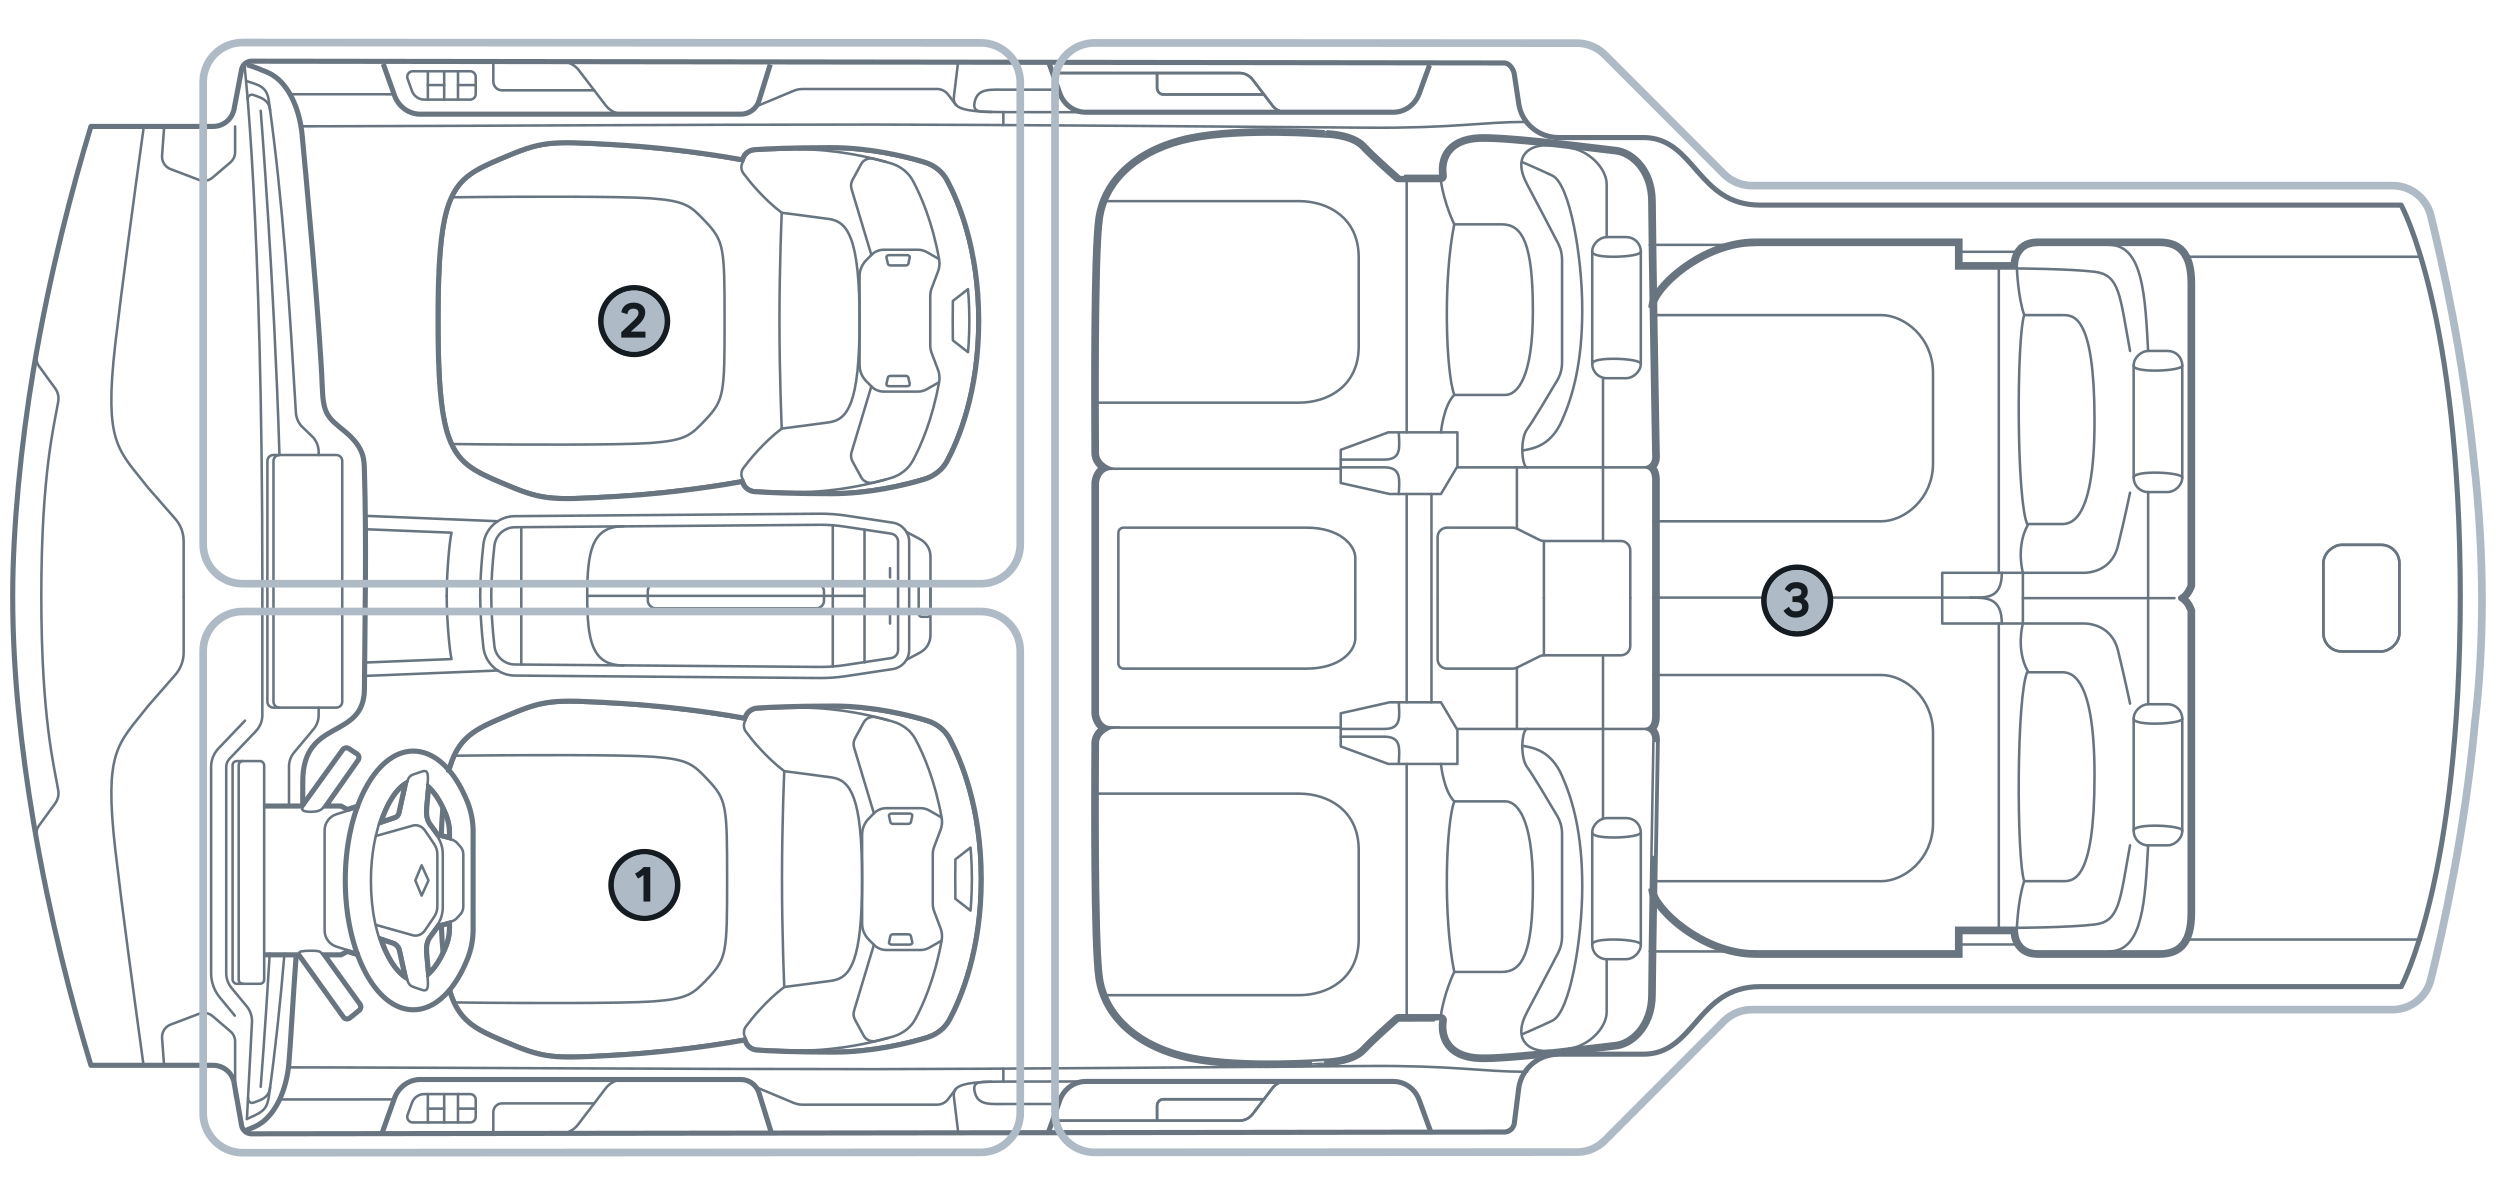 <?xml version="1.0" encoding="UTF-8"?><svg xmlns="http://www.w3.org/2000/svg" width="487.497" height="230.06" viewBox="0 0 487.497 230.06"><g id="uuid-d1ba2937-abbb-4fa1-be99-78d37eb25505"><path d="m94.262,106.159c.35-3.126,2.974-5.484,6.119-5.509l59.394-.478c1.738-.014,3.475.11,5.194.369l9.115,1.378c1.842.278,3.204,1.862,3.204,3.725v21.1c0,1.863-1.362,3.446-3.204,3.725l-9.115,1.378c-1.719.26-3.456.383-5.194.369l-59.394-.478c-3.139-.025-5.77-2.39-6.119-5.509-.322-2.878-.628-6.53-.628-10.035s.305-7.157.628-10.035Z" style="fill:none; stroke:#687581; stroke-linecap:round; stroke-linejoin:round; stroke-width:.5px;"/><path d="m100.399,129.577c-2.046-.017-3.761-1.56-3.989-3.589-.407-3.65-.614-6.945-.614-9.793s.207-6.143.614-9.795c.228-2.028,1.943-3.569,3.989-3.588l59.63-.478c1.546,0,3.101.116,4.616.347l9.115,1.378c.791.119,1.365.786,1.365,1.586v21.1c0,.799-.576,1.467-1.366,1.586l-9.112,1.378c-1.52.23-3.065.346-4.593.346l-59.655-.478Z" style="fill:none; stroke:#687581; stroke-linecap:round; stroke-linejoin:round; stroke-width:.5px;"/><line x1="162.392" y1="102.427" x2="162.392" y2="129.981" style="fill:none; stroke:#687581; stroke-linecap:round; stroke-linejoin:round; stroke-width:.5px;"/><line x1="168.579" y1="116.194" x2="114.51" y2="116.194" style="fill:none; stroke:#687581; stroke-linecap:round; stroke-linejoin:round; stroke-width:.5px;"/><path d="m121.594,129.761c-6.153,0-7.085-4.764-7.085-13.567,0-8.803.931-13.567,7.085-13.567" style="fill:none; stroke:#687581; stroke-linecap:round; stroke-linejoin:round; stroke-width:.5px;"/><line x1="168.579" y1="103.299" x2="168.579" y2="129.174" style="fill:none; stroke:#687581; stroke-linecap:round; stroke-linejoin:round; stroke-width:.5px;"/><line x1="173.554" y1="121.589" x2="173.554" y2="119.791" style="fill:none; stroke:#687581; stroke-linecap:round; stroke-linejoin:round; stroke-width:.5px;"/><line x1="173.554" y1="110.799" x2="173.554" y2="112.598" style="fill:none; stroke:#687581; stroke-linecap:round; stroke-linejoin:round; stroke-width:.5px;"/><path d="m176.767,103.732l2.654,1.418c1.243.664,2.019,1.958,2.019,3.367v15.355c0,1.409-.776,2.703-2.019,3.367l-2.654,1.418" style="fill:none; stroke:#687581; stroke-linecap:round; stroke-linejoin:round; stroke-width:.5px;"/><rect x="179.14" y="113.589" width="2.3" height="6.686" rx=".562" ry=".562" style="fill:none; stroke:#687581; stroke-linecap:round; stroke-linejoin:round; stroke-width:.5px;"/><rect x="126.318" y="113.77" width="34.361" height="4.849" rx="1.503" ry="1.503" style="fill:none; stroke:#687581; stroke-linecap:round; stroke-linejoin:round; stroke-width:.5px;"/><line x1="101.65" y1="102.802" x2="101.65" y2="129.587" style="fill:none; stroke:#687581; stroke-linecap:round; stroke-linejoin:round; stroke-width:.5px;"/><line x1="97.066" y1="130.745" x2="71.067" y2="131.808" style="fill:none; stroke:#687581; stroke-linecap:round; stroke-linejoin:round; stroke-width:.5px;"/><path d="m87.107,116.194c0,4.304.51,10.527.941,12.321l-16.996.686" style="fill:none; stroke:#687581; stroke-linecap:round; stroke-linejoin:round; stroke-width:.5px;"/><line x1="97.066" y1="101.643" x2="71.177" y2="100.585" style="fill:none; stroke:#687581; stroke-linecap:round; stroke-linejoin:round; stroke-width:.5px;"/><path d="m87.107,116.194c0-4.304.51-10.527.941-12.321l-16.837-.679" style="fill:none; stroke:#687581; stroke-linecap:round; stroke-linejoin:round; stroke-width:.5px;"/><path d="m169.916,75.337l-3.868,12.861c-.179.595-.111,1.228.192,1.781l1.718,3.14c.437.799,1.439,1.206,2.389.971l2.322-.573" style="fill:none; stroke:#687581; stroke-linecap:round; stroke-linejoin:round; stroke-width:.5px;"/><path d="m144.891,31.441s-11.363-2.184-24.715-2.955c-13.352-.771-14.357-.771-22.737,2.826-9.014,3.869-11.779,5.649-11.779,31.217,0,25.568,2.764,27.348,11.779,31.217,8.38,3.597,9.386,3.597,22.737,2.826s24.715-2.955,24.715-2.955" style="fill:none; stroke:#687581; stroke-linecap:round; stroke-linejoin:round; stroke-width:.5px;"/><path d="m151.993,62.529c0-11.176.447-21.04.447-21.04-3.578-2.73-6.274-6.076-7.466-7.679-.429-.576-.524-1.305-.254-1.955l.431-1.04c.326-.786,1.13-1.329,2.056-1.389,2.284-.148,7.163-.387,14.869-.387,7.549,0,14.433,1.707,18.101,2.813,1.867.563,3.404,1.781,4.266,3.381,2.225,4.131,6.158,13.397,6.158,27.295s-3.933,23.165-6.158,27.295c-.862,1.6-2.399,2.818-4.266,3.381-3.668,1.106-10.553,2.813-18.101,2.813-7.706,0-12.585-.239-14.869-.387-.926-.06-1.73-.603-2.056-1.389l-.431-1.04c-.27-.65-.175-1.379.254-1.955,1.192-1.603,3.889-4.949,7.466-7.679,0,0-.447-9.864-.447-21.04Z" style="fill:none; stroke:#687581; stroke-linecap:round; stroke-linejoin:round; stroke-width:.5px;"/><g id="uuid-a3ef920b-77c9-44f9-a712-2880f574d0fa"><path d="m191.104,62.52c0,14.003-3.957,23.348-6.209,27.541-.932,1.717-2.583,3.016-4.564,3.628-3.698,1.108-10.627,2.833-18.249,2.833-7.716,0-12.605-.237-14.907-.391-.581-.042-1.124-.241-1.568-.561-.398-.287-.718-.675-.905-1.128,0,0-.113-.26-.113-.26-2.115.388-12.449,2.201-24.381,2.881-13.382.781-14.47.783-22.955-2.868-3.766-1.611-6.59-2.912-8.524-5.842-.71-1.076-1.292-2.359-1.766-3.935-1.302-4.337-1.802-10.987-1.802-21.897s.499-17.539,1.799-21.875c.473-1.578,1.055-2.862,1.765-3.939,1.934-2.935,4.758-4.241,8.527-5.86,8.486-3.634,9.573-3.632,22.955-2.868,11.932.696,22.266,2.51,24.382,2.896,0,0,.112-.258.107-.247.192-.474.516-.871.923-1.161.443-.317.984-.508,1.557-.539,2.299-.153,7.188-.391,14.904-.391,7.623,0,14.551,1.725,18.249,2.833,1.027.308,1.965.806,2.761,1.455.739.604,1.356,1.339,1.804,2.174,2.25,4.191,6.208,13.536,6.208,27.522Z" style="fill:none; stroke:#687581; stroke-linecap:round; stroke-linejoin:round; stroke-width:.5px;"/><path d="m190.854,62.52c0,13.954-3.943,23.259-6.178,27.422-.898,1.655-2.494,2.914-4.416,3.508-3.686,1.104-10.589,2.822-18.177,2.822-7.711,0-12.595-.237-14.889-.39-.536-.039-1.034-.222-1.439-.515-.363-.262-.652-.614-.822-1.024l-.192-.443c-1.563.291-12.196,2.21-24.546,2.914-13.364.78-14.408.781-22.842-2.848-3.774-1.614-6.526-2.891-8.413-5.75-.694-1.052-1.267-2.311-1.735-3.869-1.29-4.298-1.792-10.913-1.792-21.825s.501-17.507,1.789-21.803c.468-1.56,1.04-2.82,1.734-3.873,1.887-2.864,4.64-4.145,8.417-5.768,8.435-3.613,9.478-3.612,22.842-2.848,12.35.72,22.984,2.64,24.547,2.931,0,0,.192-.443.189-.437.173-.427.466-.787.836-1.051.404-.289.899-.464,1.428-.493,2.292-.153,7.176-.39,14.887-.39,7.588,0,14.491,1.718,18.177,2.822.996.299,1.905.781,2.675,1.41.715.584,1.31,1.294,1.742,2.099,2.234,4.162,6.178,13.467,6.178,27.404Z" style="fill:none; stroke:#687581; stroke-linecap:round; stroke-linejoin:round; stroke-width:.5px;"/></g><path d="m190.604,62.52c0,13.905-3.929,23.17-6.148,27.302-.864,1.592-2.405,2.811-4.268,3.387-3.675,1.101-10.552,2.811-18.106,2.811-7.706,0-12.584-.237-14.871-.39-.932-.068-1.728-.61-2.049-1.389l-.271-.627s-11.348,2.185-24.711,2.947c-13.346.779-14.346.779-22.729-2.828-9.027-3.862-11.788-5.64-11.788-31.215s2.761-27.336,11.788-31.215c8.384-3.591,9.383-3.591,22.729-2.829,13.363.779,24.711,2.964,24.711,2.964l.271-.627c.322-.796,1.118-1.338,2.049-1.389,2.286-.152,7.164-.39,14.871-.39,7.554,0,14.43,1.711,18.106,2.811,1.863.559,3.404,1.778,4.268,3.387,2.219,4.133,6.148,13.397,6.148,27.286Z" style="fill:none; stroke:#687581; stroke-linecap:round; stroke-linejoin:round; stroke-width:.5px;"/><path d="m155.637,29.102c7.549,0,14.433,1.645,18.101,2.751,1.867.563,3.404,1.781,4.266,3.381,1.511,2.806,3.811,7.981,5.13,15.367.139.78.066,1.583-.218,2.331l-1.232,3.248c-.191.504-.289,1.033-.289,1.565v4.784s0,4.784,0,4.784c0,.533.098,1.062.289,1.565l1.232,3.248c.284.747.357,1.551.218,2.331-1.32,7.387-3.619,12.562-5.13,15.367-.862,1.6-2.399,2.818-4.266,3.381-3.668,1.106-10.553,2.751-18.101,2.751" style="fill:none; stroke:#687581; stroke-linecap:round; stroke-linejoin:round; stroke-width:.5px;"/><path d="m152.439,41.489s5.515.7,9.212,1.214c3.697.514,5.966,3.768,5.966,19.826,0,16.058-2.269,19.312-5.966,19.826s-9.212,1.214-9.212,1.214" style="fill:none; stroke:#687581; stroke-linecap:round; stroke-linejoin:round; stroke-width:.5px;"/><path d="m183.049,50.488l-2.33-1.336c-.517-.297-1.117-.454-1.73-.454h-6.616c-.917,0-1.792.353-2.404.97l-1.02,1.028c-.857.864-1.332,1.984-1.332,3.145v8.688s0,8.688,0,8.688c0,1.161.474,2.281,1.332,3.145l1.02,1.028c.613.618,1.487.97,2.404.97h6.616c.613,0,1.213-.158,1.73-.454l2.33-1.336" style="fill:none; stroke:#687581; stroke-linecap:round; stroke-linejoin:round; stroke-width:.5px;"/><path d="m88.311,86.587c2.058.025,4.118.046,6.179.062,5.615.044,26.525.175,32.409-.269,6.818-.514,7.765-1.456,10.606-4.453,3.711-3.915,3.788-5.053,3.788-19.398,0-14.345-.077-15.483-3.788-19.398-2.841-2.997-3.788-3.94-10.606-4.453-5.885-.444-26.794-.313-32.409-.269-2.061.016-4.12.037-6.179.062" style="fill:none; stroke:#687581; stroke-linecap:round; stroke-linejoin:round; stroke-width:.5px;"/><path d="m169.916,49.721l-3.868-12.861c-.179-.595-.111-1.228.192-1.781l1.718-3.14c.437-.799,1.439-1.206,2.389-.971l2.322.573" style="fill:none; stroke:#687581; stroke-linecap:round; stroke-linejoin:round; stroke-width:.5px;"/><path d="m189.023,62.529c0-3.4-.262-6.143-.262-6.143l-2.954,2.295-.029,3.848.029,3.848,2.954,2.295s.262-2.744.262-6.143Z" style="fill:none; stroke:#687581; stroke-linecap:round; stroke-linejoin:round; stroke-width:.5px;"/><path d="m177.123,73.611c-.04-.181-.268-.314-.537-.314h-2.912c-.268,0-.496.133-.537.314l-.284,1.27c-.024.106.022.215.125.296s.254.129.412.129h3.479c.158,0,.309-.047.412-.129s.149-.19.125-.296l-.284-1.27Z" style="fill:none; stroke:#687581; stroke-linecap:round; stroke-linejoin:round; stroke-width:.5px;"/><path d="m177.123,51.447c-.04.181-.268.314-.537.314h-2.912c-.268,0-.496-.133-.537-.314l-.284-1.27c-.024-.106.022-.215.125-.296s.254-.129.412-.129h3.479c.158,0,.309.047.412.129s.149.19.125.296l-.284,1.27Z" style="fill:none; stroke:#687581; stroke-linecap:round; stroke-linejoin:round; stroke-width:.5px;"/><path d="m170.411,158.612l-3.868-12.861c-.179-.595-.111-1.228.192-1.781l1.718-3.14c.437-.799,1.439-1.206,2.389-.971l2.322.573" style="fill:none; stroke:#687581; stroke-linecap:round; stroke-linejoin:round; stroke-width:.5px;"/><path d="m87.7,150.514c1.661-6.417,4.82-7.987,10.232-10.31,8.38-3.597,9.386-3.597,22.737-2.826s24.715,2.955,24.715,2.955" style="fill:none; stroke:#687581; stroke-linecap:round; stroke-linejoin:round; stroke-width:.5px;"/><g id="uuid-0f8f685f-e500-48ed-b359-f82b1789a271"><path d="m86.094,157.685c-.139,1.64-.242,3.458-.314,5.48" style="fill:none; stroke:#687581; stroke-linecap:round; stroke-linejoin:round; stroke-width:.5px;"/><path d="m86.343,157.706c-.138,1.635-.242,3.449-.313,5.468" style="fill:none; stroke:#687581; stroke-linecap:round; stroke-linejoin:round; stroke-width:.5px;"/></g><path d="m86.592,157.727c-.138,1.63-.241,3.44-.312,5.455" style="fill:none; stroke:#687581; stroke-linecap:round; stroke-linejoin:round; stroke-width:.5px;"/><g id="uuid-d5f776c2-ce07-4f78-931d-2d135bbdcbe8"><path d="m85.805,180.339c.081,2.047.197,3.879.352,5.524" style="fill:none; stroke:#687581; stroke-linecap:round; stroke-linejoin:round; stroke-width:.5px;"/><path d="m86.055,180.329c.081,2.043.197,3.871.351,5.51" style="fill:none; stroke:#687581; stroke-linecap:round; stroke-linejoin:round; stroke-width:.5px;"/></g><path d="m86.304,180.319c.081,2.04.197,3.863.35,5.497" style="fill:none; stroke:#687581; stroke-linecap:round; stroke-linejoin:round; stroke-width:.5px;"/><path d="m145.385,202.509s-11.363,2.184-24.715,2.955c-13.352.771-14.357.771-22.737-2.826-5.175-2.221-8.291-3.754-10.005-9.495" style="fill:none; stroke:#687581; stroke-linecap:round; stroke-linejoin:round; stroke-width:.5px;"/><path d="m152.487,171.42c0,11.176.447,21.04.447,21.04-3.578,2.73-6.274,6.076-7.466,7.679-.429.576-.524,1.305-.254,1.955l.431,1.04c.326.786,1.13,1.329,2.056,1.389,2.284.148,7.163.387,14.869.387,7.549,0,14.433-1.707,18.101-2.813,1.867-.563,3.404-1.781,4.266-3.381,2.225-4.131,6.158-13.397,6.158-27.295,0-13.898-3.933-23.165-6.158-27.295-.862-1.6-2.399-2.818-4.266-3.381-3.668-1.106-10.553-2.813-18.101-2.813-7.706,0-12.585.239-14.869.387-.926.06-1.73.603-2.056,1.389l-.431,1.04c-.27.65-.175,1.379.254,1.955,1.192,1.603,3.889,4.949,7.466,7.679,0,0-.447,9.864-.447,21.04Z" style="fill:none; stroke:#687581; stroke-linecap:round; stroke-linejoin:round; stroke-width:.5px;"/><g id="uuid-c957613b-9491-44fb-9294-baff42742ab9"><path d="m87.437,193.241c.672,2.268,1.566,3.929,2.733,5.241,1.867,2.101,4.388,3.251,7.578,4.621,8.486,3.634,9.573,3.632,22.955,2.868,11.932-.696,22.266-2.51,24.382-2.896,0,0,.112.258.107.247.192.474.516.871.923,1.161.443.317.984.508,1.557.539,2.299.153,7.188.391,14.904.391,7.623,0,14.551-1.725,18.249-2.833,1.027-.308,1.965-.806,2.761-1.455.739-.604,1.356-1.339,1.804-2.174,2.25-4.191,6.208-13.536,6.208-27.522,0-14.003-3.957-23.348-6.209-27.541-.932-1.717-2.583-3.016-4.564-3.628-3.698-1.108-10.627-2.833-18.249-2.833-7.716,0-12.605.237-14.907.391-.581.042-1.124.241-1.568.561-.398.287-.718.675-.905,1.128l-.113.26c-2.115-.388-12.449-2.201-24.381-2.881-13.382-.781-14.47-.783-22.955,2.868-3.161,1.352-5.666,2.49-7.529,4.554-1.143,1.267-2.028,2.862-2.7,5.024-.11.352-.209.705-.299,1.059" style="fill:none; stroke:#687581; stroke-linecap:round; stroke-linejoin:round; stroke-width:.5px;"/><path d="m87.677,193.17c.664,2.241,1.543,3.867,2.68,5.146,1.825,2.053,4.292,3.184,7.49,4.557,8.435,3.613,9.478,3.612,22.842,2.848,12.35-.72,22.984-2.64,24.547-2.931,0,0,.192.443.189.437.173.427.466.787.836,1.051.404.289.899.464,1.428.493,2.292.153,7.176.39,14.887.39,7.588,0,14.491-1.718,18.177-2.822.996-.299,1.905-.781,2.675-1.41.715-.584,1.31-1.294,1.742-2.099,2.234-4.162,6.178-13.467,6.178-27.404,0-13.954-3.943-23.259-6.178-27.422-.898-1.655-2.494-2.914-4.416-3.508-3.686-1.104-10.589-2.822-18.177-2.822-7.711,0-12.595.237-14.889.39-.536.039-1.034.222-1.439.515-.363.262-.652.614-.822,1.024l-.192.443c-1.563-.291-12.196-2.21-24.546-2.914-13.364-.78-14.408-.781-22.842,2.848-3.169,1.356-5.621,2.475-7.441,4.492-1.114,1.235-1.983,2.796-2.647,4.931-.108.348-.207.697-.296,1.046" style="fill:none; stroke:#687581; stroke-linecap:round; stroke-linejoin:round; stroke-width:.5px;"/></g><path d="m87.916,193.099c1.712,5.776,4.832,7.312,10.028,9.545,8.384,3.591,9.383,3.591,22.729,2.829,13.363-.779,24.711-2.964,24.711-2.964l.271.627c.322.796,1.118,1.338,2.049,1.389,2.286.152,7.164.39,14.871.39,7.554,0,14.43-1.711,18.106-2.811,1.863-.559,3.404-1.778,4.268-3.387,2.219-4.133,6.148-13.397,6.148-27.286,0-13.905-3.929-23.17-6.148-27.302-.864-1.592-2.405-2.811-4.268-3.387-3.675-1.101-10.552-2.811-18.106-2.811-7.706,0-12.584.237-14.871.39-.932.068-1.728.61-2.049,1.389l-.271.627s-11.348-2.185-24.711-2.947c-13.346-.779-14.346-.779-22.729,2.828-5.116,2.188-8.219,3.708-9.948,9.267-.107.344-.204.688-.292,1.033" style="fill:none; stroke:#687581; stroke-linecap:round; stroke-linejoin:round; stroke-width:.5px;"/><path d="m156.131,204.848c7.549,0,14.433-1.645,18.101-2.751,1.867-.563,3.404-1.781,4.266-3.381,1.511-2.806,3.811-7.981,5.13-15.367.139-.78.066-1.583-.218-2.331l-1.232-3.248c-.191-.504-.289-1.033-.289-1.565v-4.784s0-4.784,0-4.784c0-.533.098-1.062.289-1.565l1.232-3.248c.284-.747.357-1.551.218-2.331-1.32-7.387-3.619-12.562-5.13-15.367-.862-1.6-2.399-2.818-4.266-3.381-3.668-1.106-10.553-2.751-18.101-2.751" style="fill:none; stroke:#687581; stroke-linecap:round; stroke-linejoin:round; stroke-width:.5px;"/><path d="m152.934,192.46s5.515-.7,9.212-1.214c3.697-.514,5.966-3.768,5.966-19.826s-2.269-19.312-5.966-19.826c-3.697-.514-9.212-1.214-9.212-1.214" style="fill:none; stroke:#687581; stroke-linecap:round; stroke-linejoin:round; stroke-width:.5px;"/><path d="m183.544,183.461l-2.33,1.336c-.517.297-1.117.454-1.73.454h-6.616c-.917,0-1.792-.353-2.404-.97l-1.02-1.028c-.857-.864-1.332-1.984-1.332-3.145v-8.688s0-8.688,0-8.688c0-1.161.474-2.281,1.332-3.145l1.02-1.028c.613-.618,1.487-.97,2.404-.97h6.616c.613,0,1.213.158,1.73.454l2.33,1.336" style="fill:none; stroke:#687581; stroke-linecap:round; stroke-linejoin:round; stroke-width:.5px;"/><path d="m88.805,147.362c2.058-.025,4.118-.046,6.179-.062,5.615-.044,26.525-.175,32.409.269,6.818.514,7.765,1.456,10.606,4.453,3.711,3.915,3.788,5.053,3.788,19.398s-.077,15.483-3.788,19.398c-2.841,2.997-3.788,3.94-10.606,4.453-5.885.444-26.794.313-32.409.269-2.061-.016-4.12-.037-6.179-.062" style="fill:none; stroke:#687581; stroke-linecap:round; stroke-linejoin:round; stroke-width:.5px;"/><path d="m170.411,184.228l-3.868,12.861c-.179.595-.111,1.228.192,1.781l1.718,3.14c.437.799,1.439,1.206,2.389.971l2.322-.573" style="fill:none; stroke:#687581; stroke-linecap:round; stroke-linejoin:round; stroke-width:.5px;"/><path d="m189.517,171.42c0,3.4-.262,6.143-.262,6.143l-2.954-2.295-.029-3.848.029-3.848,2.954-2.295s.262,2.744.262,6.143Z" style="fill:none; stroke:#687581; stroke-linecap:round; stroke-linejoin:round; stroke-width:.5px;"/><path d="m177.617,160.338c-.04.181-.268.314-.537.314h-2.912c-.268,0-.496-.133-.537-.314l-.284-1.27c-.024-.106.022-.215.125-.296s.254-.129.412-.129h3.479c.158,0,.309.047.412.129s.149.19.125.296l-.284,1.27Z" style="fill:none; stroke:#687581; stroke-linecap:round; stroke-linejoin:round; stroke-width:.5px;"/><path d="m177.617,182.502c-.04-.181-.268-.314-.537-.314h-2.912c-.268,0-.496.133-.537.314l-.284,1.27c-.024.106.022.215.125.296s.254.129.412.129h3.479c.158,0,.309-.047.412-.129s.149-.19.125-.296l-.284-1.27Z" style="fill:none; stroke:#687581; stroke-linecap:round; stroke-linejoin:round; stroke-width:.5px;"/><path d="m48.182,12.631c1.23.368,2.522.85,3.977,1.477,4.255,1.835,6.311,7.539,6.75,12.152.597,6.27,3.491,37.128,3.946,49.504.187,5.098,1.182,5.732,4.331,8.315,3.945,3.235,3.808,5.614,3.875,7.803.418,13.676.109,28.2,0,42.489-.077,10.07-12.02,5.474-12.02,18.016,0,1.766-.005,3.124-.015,4.829" style="fill:none; stroke:#687581; stroke-linejoin:round;"/><path d="m47.647,220.55c.609-.237,1.244-.499,1.912-.788,4.255-1.835,6.311-7.539,6.75-12.152.308-3.232.807-12.761,1.448-21.32" style="fill:none; stroke:#687581; stroke-linejoin:round;"/><path d="m83.368,152.99c1.415,1.133,2.771,3.163,3.831,5.83.463,1.163.698,2.403.698,3.686v1.159" style="fill:none; stroke:#687581; stroke-linecap:round; stroke-linejoin:round; stroke-width:.5px;"/><path d="m79.406,191.042c-2.077-1.04-7.076-6.52-7.076-19.357,0-9.952,3.513-17.685,7.112-19.369" style="fill:none; stroke:#687581; stroke-linecap:round; stroke-linejoin:round; stroke-width:.5px;"/><path d="m87.897,179.705v1.159c0,1.266-.241,2.541-.696,3.686-1.063,2.674-2.423,4.706-3.841,5.837" style="fill:none; stroke:#687581; stroke-linecap:round; stroke-linejoin:round; stroke-width:.5px;"/><path d="m85.271,180.399l2.77-.732c.415-.11.798-.35,1.109-.696l.652-.724c.346-.385.543-.924.543-1.489v-10.146c0-.565-.197-1.104-.543-1.489l-.652-.724c-.311-.346-.694-.586-1.109-.696l-2.859-.756" style="fill:none; stroke:#687581; stroke-linecap:round; stroke-linejoin:round; stroke-width:.5px;"/><path d="m73.934,182.762l2.804.942c.686.231,1.21.84,1.379,1.603.349,1.572.935,4.216,1.17,5.273.344,1.549.837,1.717,1.587,1.971l1.435.488c1.114.378,1.248-.446,1.081-2.302-.167-1.856-.376-4.188-.438-4.881-.112-1.243.072-2.365.735-3.277l1.494-2.055c.756-1.039,1.164-2.321,1.164-3.649v-10.278c0-1.325-.41-2.612-1.164-3.649-.561-.771-1.178-1.621-1.494-2.055-.663-.912-.846-2.033-.735-3.277.062-.693.271-3.025.438-4.881.167-1.856.032-2.681-1.081-2.302l-1.435.488c-.749.255-1.243.423-1.587,1.971-.256,1.153-.931,4.194-1.259,5.673-.114.514-.469.926-.931,1.082-.619.208-1.652.555-3.199,1.075" style="fill:none; stroke:#687581; stroke-linecap:round; stroke-linejoin:round; stroke-width:.5px;"/><path d="m73.302,180.357l7.364,2.064c.845.139,1.691-.248,2.21-1.012l1.782-2.623c.408-.6.629-1.335.629-2.091v-10.021c0-.756-.221-1.491-.629-2.091l-1.782-2.623c-.519-.764-1.365-1.151-2.21-1.012l-7.364,2.064" style="fill:none; stroke:#687581; stroke-linecap:round; stroke-linejoin:round; stroke-width:.5px;"/><polygon points="82.217 174.641 80.988 171.685 82.217 168.73 83.556 171.685 82.217 174.641" style="fill:none; stroke:#687581; stroke-linecap:round; stroke-linejoin:round; stroke-width:.5px;"/><g id="uuid-24b919e4-bcc9-4a60-b7e9-a9e1ef597d1e"><path d="m74.691,159.929c.845-2.405,1.906-4.319,3.032-5.607.311-.355.624-.66.935-.912-.188.839-.515,2.326-1.115,5.047-.041.187-.128.351-.242.478-.103.114-.225.194-.361.238-.482.165-1.217.412-2.249.757Zm12.71,3.09l-1.915-.507c-.53-.731-1.096-1.51-1.393-1.913-.57-.784-.747-1.767-.64-2.935.021-.226.056-.621.1-1.115.063-.702.143-1.603.224-2.503,1.071,1.123,2.104,2.812,2.957,4.963.444,1.103.667,2.28.667,3.496v.515Zm-3.63,26.312c-.134-1.501-.269-2.995-.318-3.519-.107-1.176.07-2.16.638-2.94.314-.427.924-1.26,1.49-2.04l1.82-.481v.515c0,1.201-.23,2.409-.66,3.498-.858,2.148-1.897,3.842-2.97,4.967Zm-5.14.599c-.368-.306-.801-.734-1.265-1.324-.84-1.068-1.786-2.67-2.632-5.048.81.271,1.842.617,1.843.618.245.083.465.231.644.43.195.217.341.494.413.808.326,1.473.563,2.549.737,3.339.109.494.193.878.26,1.178Zm-2.22,5.998c1.307.792,2.714,1.229,4.185,1.229,1.639,0,3.2-.541,4.63-1.512,2.519-1.709,4.651-4.759,6.188-8.628.728-1.831,1.094-3.822,1.094-5.811v-19.043c0-2.005-.367-3.966-1.094-5.811-1.538-3.869-3.67-6.918-6.188-8.628-1.43-.97-2.99-1.512-4.63-1.512-1.471,0-2.878.436-4.185,1.229-2.118,1.284-3.976,3.505-5.461,6.353-2.4,4.604-3.87,10.929-3.87,17.89,0,6.961,1.47,13.287,3.87,17.89,1.485,2.848,3.343,5.069,5.461,6.353Z" style="fill:none; stroke:#687581; stroke-linecap:round; stroke-linejoin:round; stroke-width:.5px;"/><path d="m74.291,160.326c.877-2.65,2.016-4.764,3.244-6.169.498-.569,1.006-1.017,1.513-1.337-.143.615-.456,2.04-1.261,5.69-.05.229-.157.432-.301.591-.13.143-.288.249-.466.307-.554.189-1.442.488-2.729.917Zm13.36,3.018l-2.315-.613c-.545-.752-1.138-1.568-1.445-1.985-.618-.849-.797-1.901-.687-3.105.021-.225.056-.621.1-1.115.075-.839.175-1.963.272-3.03,1.239,1.141,2.432,3.003,3.39,5.418.457,1.134.685,2.343.685,3.59v.84Zm-4.082,26.537c-.148-1.664-.31-3.46-.365-4.046-.11-1.212.069-2.263.686-3.111.318-.432.939-1.279,1.504-2.059.007-.01.014-.021.023-.033.004-.005.008-.011.012-.018l2.222-.587v.84c0,1.232-.236,2.471-.678,3.59-.964,2.414-2.163,4.282-3.404,5.424Zm-4.548.65c-.466-.303-1.124-.845-1.852-1.77-.915-1.163-1.943-2.934-2.837-5.601.797.267,2.325.779,2.326.779.287.098.543.27.749.499.224.249.39.565.471.921.326,1.473.563,2.549.737,3.339.214.97.333,1.512.406,1.832Zm-2.481,5.184c1.273.772,2.636,1.193,4.055,1.193,1.582,0,3.094-.522,4.489-1.469,2.462-1.671,4.569-4.67,6.096-8.513.716-1.8,1.076-3.76,1.076-5.719v-19.043c0-1.974-.361-3.904-1.076-5.719-1.527-3.843-3.634-6.842-6.096-8.513-1.395-.947-2.907-1.469-4.489-1.469-1.419,0-2.782.421-4.055,1.193-2.066,1.253-3.897,3.432-5.369,6.255-2.378,4.561-3.842,10.846-3.842,17.775s1.464,13.213,3.842,17.775c1.472,2.823,3.302,5.002,5.369,6.255Z" style="fill:none; stroke:#687581; stroke-linecap:round; stroke-linejoin:round; stroke-width:.5px;"/></g><path d="m90.949,156.537c-2.375-5.975-6.133-9.824-10.353-9.824-7.185,0-13.016,11.178-13.016,24.972s5.831,24.972,13.016,24.972c4.22,0,7.979-3.849,10.353-9.824.703-1.77,1.059-3.698,1.059-5.627v-19.043c0-1.944-.355-3.842-1.059-5.627Zm-3.751,2.284c.469,1.165.703,2.405.703,3.683v1.165l-2.715-.718c-.56-.771-1.18-1.626-1.497-2.057-.666-.915-.847-2.034-.734-3.275.061-.666.25-2.813.416-4.628,1.414,1.134,2.768,3.161,3.827,5.831Zm-7.752-6.504c-.103.285-.037.001-1.414,6.247-.113.514-.469.93-.93,1.081-.62.212-1.656.56-3.199,1.074,1.361-4.364,3.433-7.419,5.543-8.402Zm-5.506,30.448l2.798.938c.688.234,1.21.84,1.384,1.603,1.239,5.602,1.196,5.455,1.286,5.725-.836-.371-3.519-2.119-5.468-8.266Zm13.961-1.898c0,1.263-.242,2.534-.696,3.683-1.066,2.67-2.428,4.704-3.842,5.838-.159-1.785-.348-3.887-.408-4.53-.113-1.248.068-2.367.734-3.282.318-.431.938-1.278,1.497-2.049.03-.045.061-.083.083-.129l2.632-.696v1.165Z" style="fill:none; stroke:#687581; stroke-linecap:round; stroke-linejoin:round; stroke-width:.5px;"/><path d="m65.568,88.727c.652,0,1.168.515,1.168,1.168v46.924c0,.652-.515,1.168-1.168,1.168h-12.26c-.635,0-1.168-.515-1.168-1.168v-46.924c0-.652.532-1.168,1.168-1.168h12.26Z" style="fill:none; stroke:#687581; stroke-linecap:round; stroke-linejoin:round; stroke-width:.5px;"/><path d="m54.494,88.727c-.644,0-1.166.522-1.166,1.166v46.928c0,.644.522,1.166,1.166,1.166" style="fill:none; stroke:#687581; stroke-linecap:round; stroke-linejoin:round; stroke-width:.5px;"/><rect x="45.355" y="148.408" width="6.158" height="43.43" rx=".816" ry=".816" style="fill:none; stroke:#687581; stroke-linecap:round; stroke-linejoin:round; stroke-width:.5px;"/><path d="m47.36,148.408c-.451,0-.816.365-.816.816v41.798c0,.451.365.816.816.816" style="fill:none; stroke:#687581; stroke-linecap:round; stroke-linejoin:round; stroke-width:.5px;"/><path d="m45.788,198.051l-2.919-3.54c-1.099-1.333-1.704-3.018-1.704-4.744v-40.215c0-1.355.516-2.642,1.451-3.622l5.16-5.405" style="fill:none; stroke:#687581; stroke-linecap:round; stroke-linejoin:round; stroke-width:.5px;"/><path d="m48.145,218.206l.992-18.866c.059-1.126-.306-2.234-1.023-3.105l-2.969-3.601c-.666-.807-1.03-1.821-1.03-2.868v-40.215c0-.591.228-1.159.636-1.586l5.159-5.405c.801-.839,1.247-1.954,1.247-3.113v-26.091c0-71.694-3.513-100.88-3.513-100.88" style="fill:none; stroke:#687581; stroke-linecap:round; stroke-linejoin:round; stroke-width:.5px;"/><path d="m62.138,137.986v1.454c0,1.01-.355,1.987-1.003,2.762l-3.779,4.518c-.648.775-1.003,1.752-1.003,2.762v7.715" style="fill:none; stroke:#687581; stroke-linecap:round; stroke-linejoin:round; stroke-width:.5px;"/><g id="uuid-2e45ef24-5580-4b4e-b9d2-15155cb19f91"><path d="m69.762,156.942l-1.989.627-1.233-.643h-2.516l6.011-8.543c.089-.126.15-.268.182-.416s.034-.302.004-.454-.089-.294-.174-.419-.194-.234-.324-.318l-1.565-1.014c-.254-.165-.551-.215-.827-.163s-.535.206-.712.452l-7.848,10.876h-7.258" style="fill:none; stroke:#687581; stroke-linecap:round; stroke-linejoin:round; stroke-width:.5px;"/><path d="m69.837,157.18l-2.088.658-1.271-.663h-2.936l6.288-8.937c.069-.098.117-.209.142-.324s.026-.236.003-.354-.069-.229-.135-.327-.152-.182-.253-.248l-1.565-1.014c-.198-.128-.429-.168-.645-.127s-.417.161-.555.352l-7.923,10.98h-7.386" style="fill:none; stroke:#687581; stroke-linecap:round; stroke-linejoin:round; stroke-width:.5px;"/></g><path d="m69.912,157.419l-2.187.689-1.308-.683h-3.356l6.565-9.331c.099-.141.137-.317.104-.487s-.133-.319-.279-.413l-1.565-1.014c-.284-.184-.663-.113-.862.162l-7.998,11.084h-7.514" style="fill:none; stroke:#687581; stroke-linecap:round; stroke-linejoin:round; stroke-width:.5px;"/><g id="uuid-8a75d62e-b684-4b8a-8d0e-e6c73e078949"><path d="m51.513,186.445h6.623l8.618,12.019c.091.127.207.233.339.312s.279.131.435.152.312.009.46-.033.287-.114.409-.213l1.798-1.468c.233-.19.372-.455.408-.732s-.029-.569-.205-.813l-6.658-9.224h2.801l1.233-.643,1.989.627" style="fill:none; stroke:#687581; stroke-linecap:round; stroke-linejoin:round; stroke-width:.5px;"/><path d="m51.513,186.195h6.751l8.693,12.124c.071.099.162.182.264.243s.218.102.339.119.243.007.358-.026.224-.089.319-.166l1.798-1.468c.182-.148.29-.355.318-.571s-.023-.444-.16-.634l-6.944-9.621h3.229l1.271-.663,2.088.658" style="fill:none; stroke:#687581; stroke-linecap:round; stroke-linejoin:round; stroke-width:.5px;"/></g><path d="m51.513,185.945h6.879l8.768,12.228c.102.143.259.237.433.26s.35-.027.486-.138l1.798-1.468c.261-.213.311-.592.114-.865l-7.231-10.017h3.656l1.308-.683,2.187.689" style="fill:none; stroke:#687581; stroke-linecap:round; stroke-linejoin:round; stroke-width:.5px;"/><path d="m69.912,185.952l-4.296-1.354c-1.378-.434-2.315-1.712-2.315-3.157v-9.756s0-9.756,0-9.756c0-1.445.937-2.723,2.315-3.157l4.296-1.354" style="fill:none; stroke:#687581; stroke-linecap:round; stroke-linejoin:round; stroke-width:.5px;"/><path d="m63.061,157.425c-.352.541-1.11.877-2.455.877s-1.974-.33-1.579-.877" style="fill:none; stroke:#687581; stroke-linecap:round; stroke-linejoin:round; stroke-width:.5px;"/><path d="m58.392,185.945c-.341-.397.759-.554,2.11-.554s1.875.024,2.258.554" style="fill:none; stroke:#687581; stroke-linecap:round; stroke-linejoin:round; stroke-width:.5px;"/><path d="m48.295,19.37c-.048-.578.494-1.025,1.05-.874,0,0,.322.096,1.262.461,1.221.473,1.989,1.333,2.063,2.532" style="fill:none; stroke:#687581; stroke-linecap:round; stroke-linejoin:round; stroke-width:.5px;"/><path d="m48.043,15.802c2.517.795,3.985,1.095,4.369,3.825,2.836,20.158,4.089,40.518,5.287,60.839.06,1.011.473,1.969,1.17,2.705l2.091,2.013c.757.8,1.179,1.859,1.179,2.96v.584" style="fill:none; stroke:#687581; stroke-linecap:round; stroke-linejoin:round; stroke-width:.5px;"/><path d="m50.839,21.601s2.622,33.014,3.655,67.126" style="fill:none; stroke:#687581; stroke-linecap:round; stroke-linejoin:round; stroke-width:.5px;"/><path d="m48.393,214.164c-.043.578.447,1.025.951.874,0,0,.322-.096,1.262-.461,1.221-.473,1.989-1.333,2.063-2.532" style="fill:none; stroke:#687581; stroke-linecap:round; stroke-linejoin:round; stroke-width:.5px;"/><path d="m48.145,218.206c2.737-1.263,3.888-1.602,4.267-4.299,1.306-9.285,2.277-18.614,3.061-27.962" style="fill:none; stroke:#687581; stroke-linecap:round; stroke-linejoin:round; stroke-width:.5px;"/><path d="m50.839,211.933s.842-10.597,1.759-25.988" style="fill:none; stroke:#687581; stroke-linecap:round; stroke-linejoin:round; stroke-width:.5px;"/><path d="m279.014,220.767l-2.274-6.258c-.793-2.182-2.805-3.626-5.053-3.626h-59.955c-2.26,0-4.281,1.46-5.065,3.66l-2.255,6.33" style="fill:none; stroke:#687581; stroke-miterlimit:10;"/><path d="m205.248,218.527h36.436c1.012,0,1.969-.48,2.597-1.304l3.838-5.035c.628-.824,1.585-1.304,2.597-1.304h11.463" style="fill:none; stroke:#687581; stroke-miterlimit:10; stroke-width:.5px;"/><path d="m225.626,218.527v-2.892c0-.711.556-1.288,1.241-1.288h19.607" style="fill:none; stroke:#687581; stroke-miterlimit:10; stroke-width:.5px;"/><path d="m279.014,220.767l-2.274-6.258c-.793-2.182-2.805-3.626-5.053-3.626h-59.955c-2.26,0-4.281,1.46-5.065,3.66l-2.255,6.33" style="fill:none; stroke:#687581; stroke-linecap:round; stroke-linejoin:round; stroke-width:.5px;"/><path d="m205.248,218.527h36.436c1.012,0,1.969-.48,2.597-1.304l3.838-5.035c.628-.824,1.585-1.304,2.597-1.304h11.463" style="fill:none; stroke:#687581; stroke-linecap:round; stroke-linejoin:round; stroke-width:.5px;"/><path d="m225.626,218.527v-2.892c0-.711.556-1.288,1.241-1.288h19.607" style="fill:none; stroke:#687581; stroke-linecap:round; stroke-linejoin:round; stroke-width:.5px;"/><path d="m150.429,220.95l-2.431-7.833c-.483-1.556-1.922-2.616-3.551-2.616h-62.46c-2.26,0-4.281,1.46-5.065,3.66l-2.458,6.898" style="fill:none; stroke:#687581; stroke-miterlimit:10;"/><path d="m74.356,221.054h34.859c1.362,0,2.649-.646,3.494-1.755l5.37-7.044c.845-1.108,2.132-1.755,3.494-1.755h15.421" style="fill:none; stroke:#687581; stroke-linecap:round; stroke-linejoin:round; stroke-width:.5px;"/><path d="m96.195,220.784v-3.89c0-.957.748-1.732,1.67-1.732h17.998" style="fill:none; stroke:#687581; stroke-linecap:round; stroke-linejoin:round; stroke-width:.5px;"/><path d="m82.741,213.347c-1.077,0-2.038.674-2.405,1.687l-.863,2.38c-.121.334-.072.706.132.997s.537.464.892.464h11.176c.602,0,1.09-.488,1.09-1.09v-3.349c0-.602-.488-1.09-1.09-1.09h-8.932Z" style="fill:none; stroke:#687581; stroke-linecap:round; stroke-linejoin:round; stroke-width:.5px;"/><line x1="89.308" y1="218.875" x2="89.308" y2="213.347" style="fill:none; stroke:#687581; stroke-linecap:round; stroke-linejoin:round; stroke-width:.5px;"/><line x1="86.613" y1="218.875" x2="86.613" y2="213.347" style="fill:none; stroke:#687581; stroke-linecap:round; stroke-linejoin:round; stroke-width:.5px;"/><line x1="83.434" y1="218.875" x2="83.434" y2="213.347" style="fill:none; stroke:#687581; stroke-linecap:round; stroke-linejoin:round; stroke-width:.5px;"/><line x1="83.434" y1="216.18" x2="86.613" y2="216.18" style="fill:none; stroke:#687581; stroke-linecap:round; stroke-linejoin:round; stroke-width:.5px;"/><line x1="89.308" y1="216.18" x2="92.763" y2="216.18" style="fill:none; stroke:#687581; stroke-linecap:round; stroke-linejoin:round; stroke-width:.5px;"/><path d="m35.817,116.384v10.84c0,1.609-.584,3.164-1.643,4.376l-5.297,6.061c-5.775,7.447-8.662,8.359-6.383,28.115,1.221,10.582,3.576,28.034,5.499,41.961" style="fill:none; stroke:#687581; stroke-linecap:round; stroke-linejoin:round; stroke-width:.5px;"/><path d="m31.992,207.737l-.39-5.329c-.084-1.146.595-2.211,1.669-2.618l5.565-2.111c.887-.337,1.887-.162,2.609.454l3.492,2.984c.578.494.91,1.215.91,1.975v10.804" style="fill:none; stroke:#687581; stroke-linecap:round; stroke-linejoin:round; stroke-width:.5px;"/><path d="m35.815,116.384v-10.84c0-1.609-.584-3.164-1.643-4.376l-5.297-6.061c-5.775-7.447-8.662-8.359-6.383-28.115,1.232-10.678,3.619-28.352,5.552-42.341" style="fill:none; stroke:#687581; stroke-linecap:round; stroke-linejoin:round; stroke-width:.5px;"/><path d="m7.056,163.531c-.166-.91.048-1.848.592-2.596l3.111-4.278c.532-.732.749-1.646.602-2.539-.72-4.371-3.306-13.8-3.306-37.923,0-24.123,2.586-33.552,3.306-37.923.147-.893-.07-1.807-.602-2.539l-3.111-4.278c-.544-.748-.758-1.686-.592-2.596" style="fill:none; stroke:#687581; stroke-linecap:round; stroke-linejoin:round; stroke-width:.5px;"/><path d="m32.019,24.652l-.418,5.709c-.084,1.146.595,2.211,1.669,2.618l5.565,2.111c.887.337,1.887.162,2.609-.454l3.492-2.984c.578-.494.91-1.215.91-1.975v-5.025" style="fill:none; stroke:#687581; stroke-linecap:round; stroke-linejoin:round; stroke-width:.5px;"/><path d="m297.789,209c-9.043,0-14.21-1.28-31.535-1.128-17.325.152-75.834.608-95.591.608-40.525,0-75.985-.271-105.594-.329l-8.761-.017" style="fill:none; stroke:#687581; stroke-linecap:round; stroke-linejoin:round; stroke-width:.5px;"/><path d="m186.854,220.898l-.135-1.133c-.153-1.283-.491-4.101-.696-5.739-.271-2.17.949-3.12,9.63-3.12,6.103,0,16.08-.023,16.08-.023" style="fill:none; stroke:#687581; stroke-linecap:round; stroke-linejoin:round; stroke-width:.5px;"/><line x1="195.652" y1="210.906" x2="195.652" y2="208.383" style="fill:none; stroke:#687581; stroke-linecap:round; stroke-linejoin:round; stroke-width:.5px;"/><path d="m206.405,215.28s-6.437,0-9.924,0c-3.486,0-5.692.309-6.371-2.205-.601-2.224.944-2.116,3.243-2.143" style="fill:none; stroke:#687581; stroke-linecap:round; stroke-linejoin:round; stroke-width:.5px;"/><line x1="54.524" y1="214.391" x2="76.843" y2="214.383" style="fill:none; stroke:#687581; stroke-linecap:round; stroke-linejoin:round; stroke-width:.5px;"/><path d="m278.741,12.754l-2,5.505c-.793,2.182-2.805,3.626-5.053,3.626h-59.955c-2.26,0-4.281-1.46-5.065-3.66l-2.164-6.074" style="fill:none; stroke:#687581; stroke-miterlimit:10;"/><path d="m205.248,14.242h36.436c1.012,0,1.969.48,2.597,1.304l3.838,5.035c.628.824,1.585,1.304,2.597,1.304h11.463" style="fill:none; stroke:#687581; stroke-miterlimit:10; stroke-width:.5px;"/><path d="m225.626,14.242v2.892c0,.711.556,1.288,1.241,1.288h19.607" style="fill:none; stroke:#687581; stroke-miterlimit:10; stroke-width:.5px;"/><path d="m278.741,12.754l-2,5.505c-.793,2.182-2.805,3.626-5.053,3.626h-59.955c-2.26,0-4.281-1.46-5.065-3.66l-2.164-6.074" style="fill:none; stroke:#687581; stroke-linecap:round; stroke-linejoin:round; stroke-width:.5px;"/><path d="m205.248,14.242h36.436c1.012,0,1.969.48,2.597,1.304l3.838,5.035c.628.824,1.585,1.304,2.597,1.304h11.463" style="fill:none; stroke:#687581; stroke-linecap:round; stroke-linejoin:round; stroke-width:.5px;"/><path d="m225.626,14.242v2.892c0,.711.556,1.288,1.241,1.288h19.607" style="fill:none; stroke:#687581; stroke-linecap:round; stroke-linejoin:round; stroke-width:.5px;"/><path d="m150.195,12.571l-2.197,7.08c-.483,1.556-1.922,2.616-3.551,2.616h-62.46c-2.26,0-4.281-1.46-5.065-3.66l-2.189-6.144" style="fill:none; stroke:#687581; stroke-miterlimit:10;"/><path d="m74.562,11.985h34.859c1.362,0,2.649.646,3.494,1.755l5.163,6.774c.845,1.108,2.132,1.755,3.494,1.755h15.421" style="fill:none; stroke:#687581; stroke-linecap:round; stroke-linejoin:round; stroke-width:.5px;"/><path d="m96.195,11.985v3.89c0,.957.748,1.732,1.67,1.732h17.998" style="fill:none; stroke:#687581; stroke-linecap:round; stroke-linejoin:round; stroke-width:.5px;"/><path d="m82.741,19.422c-1.077,0-2.038-.674-2.405-1.687l-.863-2.38c-.121-.334-.072-.706.132-.997s.537-.464.892-.464h11.176c.602,0,1.09.488,1.09,1.09v3.349c0,.602-.488,1.09-1.09,1.09h-8.932Z" style="fill:none; stroke:#687581; stroke-linecap:round; stroke-linejoin:round; stroke-width:.5px;"/><line x1="89.308" y1="13.894" x2="89.308" y2="19.422" style="fill:none; stroke:#687581; stroke-linecap:round; stroke-linejoin:round; stroke-width:.5px;"/><line x1="86.613" y1="13.894" x2="86.613" y2="19.422" style="fill:none; stroke:#687581; stroke-linecap:round; stroke-linejoin:round; stroke-width:.5px;"/><line x1="83.434" y1="13.894" x2="83.434" y2="19.422" style="fill:none; stroke:#687581; stroke-linecap:round; stroke-linejoin:round; stroke-width:.5px;"/><line x1="83.434" y1="16.589" x2="86.613" y2="16.589" style="fill:none; stroke:#687581; stroke-linecap:round; stroke-linejoin:round; stroke-width:.5px;"/><line x1="89.308" y1="16.589" x2="92.763" y2="16.589" style="fill:none; stroke:#687581; stroke-linecap:round; stroke-linejoin:round; stroke-width:.5px;"/><path d="m297.789,23.769c-9.043,0-14.21,1.28-31.535,1.128-17.325-.152-75.834-.608-95.591-.608-40.525,0-75.985.271-105.594.329l-6.265.012" style="fill:none; stroke:#687581; stroke-linecap:round; stroke-linejoin:round; stroke-width:.5px;"/><path d="m186.764,12.623c-.119.994-.513,4.291-.741,6.119-.271,2.17.949,3.12,9.63,3.12,6.103,0,16.08.023,16.08.023" style="fill:none; stroke:#687581; stroke-linecap:round; stroke-linejoin:round; stroke-width:.5px;"/><line x1="195.652" y1="21.862" x2="195.652" y2="24.386" style="fill:none; stroke:#687581; stroke-linecap:round; stroke-linejoin:round; stroke-width:.5px;"/><path d="m206.405,17.488s-6.437,0-9.924,0-5.692-.309-6.371,2.205c-.601,2.224.944,2.116,3.243,2.143" style="fill:none; stroke:#687581; stroke-linecap:round; stroke-linejoin:round; stroke-width:.5px;"/><line x1="56.332" y1="18.378" x2="76.843" y2="18.386" style="fill:none; stroke:#687581; stroke-linecap:round; stroke-linejoin:round; stroke-width:.5px;"/><path d="m147.422,211.996l7.324,3.059c.567.237,1.176.359,1.79.359h26.172c.853,0,1.656-.399,2.171-1.079l1.515-2.001" style="fill:none; stroke:#687581; stroke-linecap:round; stroke-linejoin:round; stroke-width:.5px;"/><path d="m147.422,20.772l7.324-3.059c.567-.237,1.176-.359,1.79-.359h26.172c.853,0,1.656.399,2.171,1.079l1.515,2.001" style="fill:none; stroke:#687581; stroke-linecap:round; stroke-linejoin:round; stroke-width:.5px;"/><rect x="407.041" y="77.453" width="27.518" height="9.477" rx="2.822" ry="2.822" transform="translate(338.608 502.992) rotate(-90)" style="fill:none; stroke:#687581; stroke-linecap:round; stroke-linejoin:round; stroke-width:.5px;"/><path d="m416.062,93.129c0-1.498,9.477-1.057,9.477,0" style="fill:none; stroke:#687581; stroke-linecap:round; stroke-linejoin:round; stroke-width:.5px;"/><path d="m416.062,71.305c0,1.498,9.477,1.057,9.477,0" style="fill:none; stroke:#687581; stroke-linecap:round; stroke-linejoin:round; stroke-width:.5px;"/><polyline points="378.729 116.535 378.729 111.692 394.46 111.692 394.46 116.535" style="fill:none; stroke:#687581; stroke-linecap:round; stroke-linejoin:round; stroke-width:.5px;"/><path d="m390.352,111.692c0,5.048-2.935,4.843-6.105,4.843" style="fill:none; stroke:#687581; stroke-linecap:round; stroke-linejoin:round; stroke-width:.5px;"/><path d="m394.72,61.446s5.14,0,7.253,0c2.113,0,6.457-.646,6.457,20.574,0,21.22-5.375,20.163-6.855,20.163-1.48,0-6.176,0-6.176,0" style="fill:none; stroke:#687581; stroke-linecap:round; stroke-linejoin:round; stroke-width:.5px;"/><path d="m394.46,111.692h11.505s5.635.47,7.044-5.283c1.409-5.752,2.348-10.331,2.348-10.331" style="fill:none; stroke:#687581; stroke-linecap:round; stroke-linejoin:round; stroke-width:.5px;"/><path d="m415.357,68.433c-1.996-10.861-1.996-14.853-6.926-15.44s-15.141-.646-15.141-.646c0,0,.232,5.694,1.431,9.099-1.501,4.226-1.551,36.745.679,40.972-2.348,4.226-.939,9.274-.939,9.274" style="fill:none; stroke:#687581; stroke-linecap:round; stroke-linejoin:round; stroke-width:.5px;"/><path d="m418.883,68.433c-.591-10.626-.943-20.686-7.635-20.686" style="fill:none; stroke:#687581; stroke-linecap:round; stroke-linejoin:round; stroke-width:.5px;"/><path d="m418.883,95.951c0,7.523,0,20.584,0,20.584" style="fill:none; stroke:#687581; stroke-linecap:round; stroke-linejoin:round; stroke-width:.5px;"/><line x1="381.459" y1="49.103" x2="394.153" y2="49.103" style="fill:none; stroke:#687581; stroke-linecap:round; stroke-linejoin:round; stroke-width:.5px;"/><line x1="389.765" y1="52.347" x2="389.765" y2="111.701" style="fill:none; stroke:#687581; stroke-linecap:round; stroke-linejoin:round; stroke-width:.5px;"/><path d="m322.41,61.444s39.985,0,44.432,0c4.447,0,10.095,4.327,10.095,11.297v17.614c0,6.971-5.649,11.297-10.095,11.297h-44.432" style="fill:none; stroke:#687581; stroke-linecap:round; stroke-linejoin:round; stroke-width:.5px;"/><line x1="342.354" y1="47.746" x2="321.709" y2="47.746" style="fill:none; stroke:#687581; stroke-linecap:round; stroke-linejoin:round; stroke-width:.5px;"/><line x1="425.772" y1="50.068" x2="472.069" y2="50.068" style="fill:none; stroke:#687581; stroke-linecap:round; stroke-linejoin:round; stroke-width:.5px;"/><rect x="450.074" y="109.228" width="20.789" height="14.818" rx="3.552" ry="3.552" transform="translate(343.831 577.106) rotate(-90)" style="fill:none; stroke:#687581; stroke-linecap:round; stroke-linejoin:round; stroke-width:.5px;"/><rect x="407.041" y="146.344" width="27.518" height="9.477" rx="2.822" ry="2.822" transform="translate(571.883 -269.717) rotate(90)" style="fill:none; stroke:#687581; stroke-linecap:round; stroke-linejoin:round; stroke-width:.5px;"/><path d="m416.062,140.146c0,1.498,9.477,1.057,9.477,0" style="fill:none; stroke:#687581; stroke-linecap:round; stroke-linejoin:round; stroke-width:.5px;"/><path d="m416.062,161.969c0-1.498,9.477-1.057,9.477,0" style="fill:none; stroke:#687581; stroke-linecap:round; stroke-linejoin:round; stroke-width:.5px;"/><polyline points="216.854 91.4 261.441 91.4 261.441 87.72 270.716 84.307 284.195 84.307 284.195 91.134 320.822 91.134" style="fill:none; stroke:#687581; stroke-linecap:round; stroke-linejoin:round; stroke-width:.5px;"/><line x1="274.302" y1="35.29" x2="274.302" y2="84.307" style="fill:none; stroke:#687581; stroke-linecap:round; stroke-linejoin:round; stroke-width:.5px;"/><path d="m280.98,84.307s.495-5.194,2.597-7.296c-1.608-4.452-2.226-22.259,0-33.265,0,0-1.979-4.051-2.597-8.456" style="fill:none; stroke:#687581; stroke-linecap:round; stroke-linejoin:round; stroke-width:.5px;"/><path d="m302.143,28.374c-3.238-.332-7.577,1.523-4.354,7.582,2.314,4.35,4.815,9.146,6.042,11.506.505.971.768,2.049.768,3.144v20.102c0,1.217-.323,2.408-.941,3.457-1.6,2.716-4.781,8.067-5.868,9.525-1.476,1.979-.998,7.445,0,7.445" style="fill:none; stroke:#687581; stroke-linecap:round; stroke-linejoin:round; stroke-width:.5px;"/><path d="m283.576,77.011s7.631,0,9.937,0,5.397-3.215,5.397-16.323c0-13.108-1.979-16.942-6.059-16.942-4.081,0-9.275,0-9.275,0" style="fill:none; stroke:#687581; stroke-linecap:round; stroke-linejoin:round; stroke-width:.5px;"/><path d="m296.855,87.854c2.434-.403,5.632-1.088,7.744-5.884s3.939-11.21,3.939-21.591c0-10.381-2.434-24.539-5.841-26.138s-5.841-2.626-5.841-2.626" style="fill:none; stroke:#687581; stroke-linecap:round; stroke-linejoin:round; stroke-width:.5px;"/><rect x="301.458" y="55.251" width="27.518" height="9.477" rx="2.822" ry="2.822" transform="translate(255.228 375.207) rotate(-90)" style="fill:none; stroke:#687581; stroke-linecap:round; stroke-linejoin:round; stroke-width:.5px;"/><path d="m310.479,70.927c0-1.498,9.477-1.057,9.477,0" style="fill:none; stroke:#687581; stroke-linecap:round; stroke-linejoin:round; stroke-width:.5px;"/><path d="m310.479,49.103c0,1.498,9.477,1.057,9.477,0" style="fill:none; stroke:#687581; stroke-linecap:round; stroke-linejoin:round; stroke-width:.5px;"/><path d="m215.752,39.22s31.921,0,37.546,0c5.625,0,11.651,3.214,11.651,10.982v17.334c0,7.768-6.027,10.982-11.651,10.982-5.625,0-39.272,0-39.272,0" style="fill:none; stroke:#687581; stroke-linecap:round; stroke-linejoin:round; stroke-width:.5px;"/><path d="m218.077,116.535v-12.624c0-.563.456-1.019,1.019-1.019h35.676c6.562,0,9.509,3.482,9.509,5.893v7.751" style="fill:none; stroke:#687581; stroke-linecap:round; stroke-linejoin:round; stroke-width:.5px;"/><polyline points="261.441 91.4 261.441 94.187 270.976 96.329 280.98 96.329 284.074 91.134" style="fill:none; stroke:#687581; stroke-linecap:round; stroke-linejoin:round; stroke-width:.5px;"/><line x1="274.302" y1="96.329" x2="274.302" y2="116.535" style="fill:none; stroke:#687581; stroke-linecap:round; stroke-linejoin:round; stroke-width:.5px;"/><line x1="279.135" y1="96.329" x2="279.135" y2="116.535" style="fill:none; stroke:#687581; stroke-linecap:round; stroke-linejoin:round; stroke-width:.5px;"/><path d="m280.334,116.535v-11.805c0-1.015.823-1.838,1.838-1.838h12.801c.284,0,.565.066.82.193l4.446,2.215c.255.127.535.193.82.193h15.003c1.015,0,1.838.823,1.838,1.838v9.307" style="fill:none; stroke:#687581; stroke-linecap:round; stroke-linejoin:round; stroke-width:.5px;"/><polyline points="312.585 105.492 312.585 91.134 312.585 73.749" style="fill:none; stroke:#687581; stroke-linecap:round; stroke-linejoin:round; stroke-width:.5px;"/><path d="m313.3,46.23s0-7.079,0-10.277c0-3.197-3.628-6.744-7.393-7.162" style="fill:none; stroke:#687581; stroke-linecap:round; stroke-linejoin:round; stroke-width:.5px;"/><line x1="295.793" y1="103.084" x2="295.793" y2="91.134" style="fill:none; stroke:#687581; stroke-linecap:round; stroke-linejoin:round; stroke-width:.5px;"/><line x1="301.059" y1="105.492" x2="301.059" y2="116.637" style="fill:none; stroke:#687581; stroke-linecap:round; stroke-linejoin:round; stroke-width:.5px;"/><path d="m272.758,96.329c.154-2.941.497-5.196-2.814-5.196s-8.502,0-8.502,0" style="fill:none; stroke:#687581; stroke-linecap:round; stroke-linejoin:round; stroke-width:.5px;"/><path d="m272.758,84.424c.154,2.941.497,5.196-2.814,5.196-3.311,0-8.502,0-8.502,0" style="fill:none; stroke:#687581; stroke-linecap:round; stroke-linejoin:round; stroke-width:.5px;"/><path d="m214.064,116.637v22.447s.155,2.79,2.79,2.79c0,0-2.79.775-2.79,3.1s-.31,38.44.775,45.725c1.085,7.285,7.44,13.102,17.515,15.153,10.075,2.052,25.885.812,25.885.812,0,0,5.115.017,7.285-2.316,1.857-1.998,5.532-5.238,6.552-6.13.172-.151.393-.234.622-.234h8.254c.584,0,1.011.523.929,1.101-.508,3.573,1.39,6.601,6.738,6.772,5.89.188,23.405-2.137,26.35-2.447,2.945-.31,6.665-3.565,6.665-9.455s.775-49.321.775-49.321c0,0,.362-2.111-1.588-2.493,0,0,1.588.043,1.588-2.437v-46.134c0-2.48-1.588-2.437-1.588-2.437,1.95-.381,1.588-2.493,1.588-2.493,0,0-.775-43.431-.775-49.321,0-5.89-3.72-9.145-6.665-9.455-2.945-.31-20.46-2.635-26.35-2.447-5.348.17-7.246,3.199-6.738,6.772.082.578-.345,1.101-.929,1.101h-8.254c-.229,0-.45-.083-.622-.234-1.02-.892-4.695-4.132-6.552-6.13-2.17-2.334-7.285-2.316-7.285-2.316,0,0-15.81-1.24-25.885.812-10.075,2.052-16.43,7.868-17.515,15.153-1.085,7.285-.775,43.4-.775,45.725,0,2.325,2.79,3.1,2.79,3.1-2.635,0-2.79,2.79-2.79,2.79v22.447" style="fill:none; stroke:#687581; stroke-miterlimit:10; stroke-width:.5px;"/><g id="uuid-368eda28-4465-456b-b661-d863796110e3"><path d="m213.814,116.637s0,22.447,0,22.461c0,0,.072,1.383,1.022,2.282.28.265.632.484,1.07.614-.479.246-1.059.632-1.486,1.194-.355.467-.607,1.058-.607,1.786,0,.22-.003.744-.007,1.521-.039,7.384-.201,37.623.785,44.241.473,3.175,1.93,6.073,4.24,8.509,3.081,3.249,7.675,5.672,13.473,6.853,10.115,2.06,25.955.816,25.934.817,0,0,3.022.012,5.449-1.04.76-.329,1.474-.768,2.02-1.356,1.847-1.986,5.511-5.218,6.534-6.112.127-.111.289-.172.457-.172h8.254c.106,0,.203.023.289.063.09.042.17.104.234.181.063.076.111.165.139.263.027.096.036.2.02.309-.147,1.03-.1,2.026.171,2.932.212.711.562,1.363,1.062,1.93.482.547,1.1,1.011,1.86,1.368,1.03.485,2.319.776,3.884.826,4.824.154,17.368-1.366,23.42-2.098,1.379-.167,2.422-.293,2.965-.35,1.444-.152,3.039-.972,4.329-2.404,1.48-1.644,2.56-4.097,2.56-7.3,0-5.885.774-49.285.771-49.279,0-.005.189-1.082-.386-1.916-.16-.232-.377-.441-.663-.601.053-.031.106-.066.159-.106.207-.156.409-.381.568-.7.198-.397.325-.931.325-1.648v-46.134c0-.717-.127-1.251-.325-1.648-.159-.319-.361-.544-.568-.7-.053-.04-.106-.075-.159-.106.286-.16.502-.369.663-.601.567-.822.393-1.879.39-1.879-.004-.235-.775-43.444-.775-49.315,0-3.202-1.081-5.656-2.56-7.3-1.289-1.432-2.885-2.252-4.329-2.404-.543-.057-1.585-.183-2.965-.35-6.052-.733-18.596-2.252-23.42-2.098-1.565.05-2.854.341-3.884.826-.76.358-1.378.821-1.86,1.368-.5.567-.85,1.22-1.062,1.93-.271.906-.317,1.901-.171,2.932.015.108.007.213-.02.309-.028.098-.076.187-.139.263-.064.077-.143.139-.234.181-.086.04-.183.063-.289.063h-8.254c-.168,0-.331-.061-.457-.172-1.022-.894-4.687-4.126-6.534-6.112-.546-.587-1.261-1.026-2.02-1.356-2.427-1.052-5.449-1.04-5.428-1.04,0,0-15.839-1.244-25.955.816-5.798,1.181-10.391,3.604-13.473,6.853-2.31,2.436-3.767,5.334-4.24,8.509-.986,6.618-.824,36.857-.785,44.241.004.777.007,1.301.007,1.521,0,.728.252,1.319.607,1.786.427.562,1.007.948,1.486,1.194-.438.13-.79.349-1.07.614-.95.899-1.022,2.282-1.023,2.296v22.447" style="fill:none; stroke:#687581; stroke-miterlimit:10; stroke-width:.5px;"/><path d="m213.564,116.637s0,22.447,0,22.475c0,0,.073,1.478,1.1,2.45.192.182.415.343.67.473-.387.248-.79.577-1.114,1.002-.383.504-.658,1.147-.658,1.937,0,.219-.003.742-.007,1.52-.039,7.367-.202,37.636.787,44.279.481,3.229,1.963,6.173,4.306,8.644,3.124,3.294,7.768,5.737,13.604,6.926,10.145,2.066,25.989.823,25.983.822.016,0,3.076.011,5.549-1.061.78-.338,1.527-.794,2.104-1.415,1.836-1.975,5.49-5.198,6.515-6.094.081-.071.185-.11.293-.11h8.254c.069,0,.13.015.183.04.056.026.107.065.148.115.041.049.072.107.09.171.018.063.024.132.013.205-.151,1.059-.104,2.092.179,3.039.222.743.589,1.428,1.114,2.024.507.575,1.153,1.058,1.941,1.429,1.068.503,2.392.799,3.983.85,4.848.154,17.419-1.369,23.458-2.1,1.381-.167,2.42-.293,2.961-.35,1.514-.159,3.164-1.015,4.488-2.485,1.523-1.692,2.624-4.206,2.624-7.467,0-5.88.774-49.258.768-49.236.002-.01.209-1.178-.427-2.1-.118-.171-.262-.329-.435-.468.192-.17.372-.395.517-.686.219-.439.351-1.013.351-1.76v-46.134c0-.746-.133-1.321-.351-1.76-.145-.292-.325-.516-.517-.686.173-.139.317-.297.435-.468.619-.898.439-2.028.434-2.028-.008-.445-.775-43.455-.775-49.308,0-3.261-1.101-5.775-2.624-7.467-1.324-1.47-2.974-2.326-4.488-2.485-.54-.057-1.58-.183-2.961-.35-6.039-.731-18.609-2.254-23.458-2.1-1.591.051-2.915.347-3.983.85-.788.371-1.435.854-1.941,1.429-.525.596-.892,1.281-1.114,2.024-.283.946-.329,1.979-.179,3.039.01.073.005.142-.013.205-.018.064-.05.122-.09.171-.041.049-.092.088-.148.115-.053.025-.114.04-.183.04h-8.254c-.108,0-.212-.039-.293-.11-1.025-.897-4.679-4.119-6.515-6.094-.577-.621-1.324-1.077-2.104-1.415-2.463-1.068-5.509-1.061-5.509-1.06-.092-.007-15.897-1.242-26.024.82-5.837,1.189-10.48,3.632-13.604,6.926-2.343,2.471-3.825,5.415-4.306,8.644-.989,6.643-.827,36.912-.787,44.279.004.777.007,1.301.007,1.52,0,.79.274,1.433.658,1.937.323.425.726.754,1.114,1.002-.255.13-.478.291-.67.473-1.027.972-1.1,2.45-1.101,2.477v22.447" style="fill:none; stroke:#687581; stroke-miterlimit:10; stroke-width:.5px;"/><path d="m213.314,116.637s0,22.447.001,22.489c0,0,.074,1.573,1.178,2.617.117.111.244.214.381.308-.302.227-.599.503-.851.835-.412.542-.709,1.237-.709,2.089,0,.218-.003.741-.007,1.519-.039,7.35-.203,37.649.79,44.317.489,3.283,1.996,6.274,4.372,8.779,3.166,3.339,7.86,5.802,13.736,6.999,10.176,2.072,26.032.829,26.032.827.025,0,3.128.012,5.649-1.082.799-.347,1.579-.82,2.187-1.474,1.826-1.964,5.469-5.177,6.497-6.076.036-.031.081-.048.128-.048h8.254c.032,0,.057.007.077.016.022.01.043.026.062.048.018.022.033.049.042.079.008.029.012.063.006.101-.155,1.088-.108,2.158.187,3.145.232.776.616,1.493,1.166,2.118.531.603,1.206,1.106,2.023,1.49,1.106.521,2.465.822,4.081.874,4.873.155,17.469-1.372,23.496-2.102,1.382-.167,2.419-.293,2.957-.349,1.585-.167,3.289-1.058,4.648-2.567,1.567-1.74,2.689-4.315,2.689-7.634,0-5.767.745-47.633.774-49.259.036-.271.13-1.339-.477-2.22-.082-.118-.174-.23-.278-.335.14-.158.269-.345.379-.565.24-.481.378-1.096.378-1.871v-46.134c0-.775-.138-1.39-.378-1.871-.11-.221-.239-.408-.379-.565.104-.105.196-.217.278-.335.607-.88.514-1.949.477-2.22-.029-1.625-.774-43.492-.774-49.259,0-3.319-1.122-5.894-2.689-7.634-1.358-1.509-3.063-2.4-4.648-2.567-.538-.057-1.575-.182-2.957-.349-6.026-.73-18.623-2.257-23.496-2.102-1.617.052-2.976.353-4.081.874-.817.385-1.492.888-2.023,1.49-.55.624-.934,1.342-1.166,2.118-.295.987-.341,2.057-.187,3.145.005.038.002.072-.006.101-.009.031-.023.057-.042.079-.018.022-.04.038-.062.048-.02.009-.045.016-.077.016h-8.254c-.047,0-.093-.017-.128-.048-1.028-.899-4.671-4.113-6.497-6.076-.608-.654-1.388-1.127-2.187-1.474-2.507-1.087-5.589-1.082-5.589-1.079-.136-.011-15.94-1.243-26.093.825-5.875,1.196-10.569,3.66-13.736,6.999-2.376,2.505-3.883,5.496-4.372,8.779-.993,6.668-.829,36.967-.79,44.317.004.778.007,1.3.007,1.519,0,.852.297,1.547.709,2.089.252.332.549.608.851.835-.137.094-.264.197-.381.308-1.104,1.044-1.178,2.617-1.179,2.659v22.447" style="fill:none; stroke:#687581; stroke-miterlimit:10; stroke-width:.5px;"/><path d="m213.064,116.637s0,22.447.002,22.503c0,0,.075,1.668,1.256,2.785.048.045.097.089.147.131-.229.196-.449.421-.645.678-.44.579-.76,1.326-.76,2.24,0,.217-.003.739-.007,1.517-.039,7.333-.204,37.662.793,44.355.497,3.337,2.029,6.374,4.437,8.914,3.209,3.384,7.953,5.867,13.867,7.072,10.21,2.079,26.08.835,26.082.832.036,0,3.18.012,5.749-1.102.819-.355,1.632-.846,2.271-1.533,1.815-1.952,5.448-5.157,6.442-6.045,0,0,8.254,0,8.194-.042,0,0,0,0,0,.002-.159,1.117-.113,2.225.195,3.252.242.808.642,1.558,1.218,2.211.555.63,1.258,1.153,2.104,1.551,1.143.538,2.537.845,4.18.897,4.897.156,17.52-1.375,23.534-2.103,1.383-.167,2.418-.293,2.953-.349,1.656-.174,3.414-1.101,4.807-2.648,1.61-1.789,2.753-4.424,2.753-7.802,0-5.747.741-47.39.774-49.239.041-.318.127-1.441-.521-2.381-.048-.07-.099-.137-.154-.202.099-.133.191-.28.273-.445.261-.524.404-1.178.404-1.983v-46.134c0-.804-.143-1.459-.404-1.983-.082-.164-.174-.312-.273-.445.055-.065.106-.133.154-.202.648-.94.562-2.063.521-2.381-.033-1.85-.774-43.492-.774-49.239,0-3.378-1.143-6.013-2.753-7.802-1.393-1.547-3.152-2.474-4.807-2.648-.535-.056-1.57-.182-2.953-.349-6.013-.728-18.636-2.259-23.534-2.103-1.642.052-3.037.359-4.18.897-.845.398-1.548.921-2.104,1.551-.575.653-.976,1.403-1.218,2.211-.304,1.015-.352,2.109-.2,3.212,0,0-8.188,0-8.152.014-1.03-.901-4.663-4.106-6.478-6.058-.639-.687-1.452-1.178-2.271-1.533-2.551-1.106-5.669-1.103-5.67-1.099-.18-.014-15.983-1.244-26.161.829-5.914,1.204-10.658,3.688-13.867,7.072-2.409,2.54-3.94,5.577-4.437,8.914-.997,6.693-.832,37.022-.793,44.355.004.778.007,1.3.007,1.517,0,.914.319,1.661.76,2.24.195.257.416.482.645.678-.051.043-.1.086-.147.131-1.181,1.117-1.256,2.785-1.257,2.841v22.447" style="fill:none; stroke:#687581; stroke-miterlimit:10; stroke-width:.5px;"/></g><polyline points="216.854 141.875 261.441 141.875 261.441 145.555 270.716 148.968 284.195 148.968 284.195 142.141 320.822 142.141" style="fill:none; stroke:#687581; stroke-linecap:round; stroke-linejoin:round; stroke-width:.5px;"/><line x1="274.302" y1="197.985" x2="274.302" y2="148.968" style="fill:none; stroke:#687581; stroke-linecap:round; stroke-linejoin:round; stroke-width:.5px;"/><path d="m280.98,148.968s.495,5.194,2.597,7.296c-1.608,4.452-2.226,22.259,0,33.265,0,0-1.979,4.051-2.597,8.456" style="fill:none; stroke:#687581; stroke-linecap:round; stroke-linejoin:round; stroke-width:.5px;"/><path d="m302.143,204.901c-3.238.332-7.577-1.523-4.354-7.582,2.314-4.35,4.815-9.146,6.042-11.506.505-.971.768-2.049.768-3.144v-20.102c0-1.217-.323-2.408-.941-3.457-1.6-2.716-4.781-8.067-5.868-9.525-1.476-1.979-.998-7.445,0-7.445" style="fill:none; stroke:#687581; stroke-linecap:round; stroke-linejoin:round; stroke-width:.5px;"/><path d="m283.576,156.264s7.631,0,9.937,0c2.306,0,5.397,3.215,5.397,16.323s-1.979,16.942-6.059,16.942c-4.081,0-9.275,0-9.275,0" style="fill:none; stroke:#687581; stroke-linecap:round; stroke-linejoin:round; stroke-width:.5px;"/><path d="m296.855,145.421c2.434.403,5.632,1.088,7.744,5.884,2.112,4.796,3.939,11.21,3.939,21.591s-2.434,24.539-5.841,26.138c-3.408,1.599-5.841,2.626-5.841,2.626" style="fill:none; stroke:#687581; stroke-linecap:round; stroke-linejoin:round; stroke-width:.5px;"/><rect x="301.458" y="168.547" width="27.518" height="9.477" rx="2.822" ry="2.822" transform="translate(488.503 -141.932) rotate(90)" style="fill:none; stroke:#687581; stroke-linecap:round; stroke-linejoin:round; stroke-width:.5px;"/><path d="m310.479,162.348c0,1.498,9.477,1.057,9.477,0" style="fill:none; stroke:#687581; stroke-linecap:round; stroke-linejoin:round; stroke-width:.5px;"/><path d="m310.479,184.172c0-1.498,9.477-1.057,9.477,0" style="fill:none; stroke:#687581; stroke-linecap:round; stroke-linejoin:round; stroke-width:.5px;"/><path d="m215.752,194.055s31.921,0,37.546,0,11.651-3.214,11.651-10.982v-17.334c0-7.768-6.027-10.982-11.651-10.982-5.625,0-39.272,0-39.272,0" style="fill:none; stroke:#687581; stroke-linecap:round; stroke-linejoin:round; stroke-width:.5px;"/><path d="m218.077,116.74v12.624c0,.563.456,1.019,1.019,1.019h35.676c6.562,0,9.509-3.482,9.509-5.893,0-2.411,0-7.751,0-7.751" style="fill:none; stroke:#687581; stroke-linecap:round; stroke-linejoin:round; stroke-width:.5px;"/><polyline points="261.441 141.875 261.441 139.088 270.976 136.946 280.98 136.946 284.074 142.141" style="fill:none; stroke:#687581; stroke-linecap:round; stroke-linejoin:round; stroke-width:.5px;"/><line x1="274.302" y1="136.946" x2="274.302" y2="116.74" style="fill:none; stroke:#687581; stroke-linecap:round; stroke-linejoin:round; stroke-width:.5px;"/><line x1="279.135" y1="136.946" x2="279.135" y2="116.74" style="fill:none; stroke:#687581; stroke-linecap:round; stroke-linejoin:round; stroke-width:.5px;"/><path d="m280.334,116.74v11.805c0,1.015.823,1.838,1.838,1.838h12.801c.284,0,.565-.066.82-.193l4.446-2.215c.255-.127.535-.193.82-.193h15.003c1.015,0,1.838-.823,1.838-1.838v-9.307" style="fill:none; stroke:#687581; stroke-linecap:round; stroke-linejoin:round; stroke-width:.5px;"/><polyline points="312.585 127.783 312.585 142.141 312.585 159.526" style="fill:none; stroke:#687581; stroke-linecap:round; stroke-linejoin:round; stroke-width:.5px;"/><path d="m313.3,187.045v10.277c0,3.197-3.628,6.744-7.393,7.162" style="fill:none; stroke:#687581; stroke-linecap:round; stroke-linejoin:round; stroke-width:.5px;"/><line x1="295.793" y1="130.191" x2="295.793" y2="142.141" style="fill:none; stroke:#687581; stroke-linecap:round; stroke-linejoin:round; stroke-width:.5px;"/><line x1="301.059" y1="127.783" x2="301.059" y2="116.637" style="fill:none; stroke:#687581; stroke-linecap:round; stroke-linejoin:round; stroke-width:.5px;"/><path d="m272.758,136.946c.154,2.941.497,5.196-2.814,5.196h-8.502" style="fill:none; stroke:#687581; stroke-linecap:round; stroke-linejoin:round; stroke-width:.5px;"/><path d="m272.758,148.851c.154-2.941.497-5.196-2.814-5.196s-8.502,0-8.502,0" style="fill:none; stroke:#687581; stroke-linecap:round; stroke-linejoin:round; stroke-width:.5px;"/><path d="m322.666,173.286c0,3.267,9.336,12.243,19.688,12.243,10.351,0,39.105,0,39.105,0v-4.601h11.83s-.493,4.601,4.108,4.601h23.66c3.615,0,5.751-1.807,5.751-7.558v-58.822s-.513-1.569-1.702-2.226c-.23-.127-.23-.442,0-.569,1.189-.658,1.702-2.226,1.702-2.226,0,0,0-53.071,0-58.822,0-5.751-2.136-7.558-5.751-7.558s-19.06,0-23.66,0c-4.601,0-4.108,4.601-4.108,4.601h-11.83v-4.601s-28.754,0-39.105,0c-10.351,0-19.688,8.976-19.688,12.243" style="fill:none; stroke:#687581; stroke-miterlimit:10; stroke-width:.5px;"/><g id="uuid-5f46fc18-5a3c-411d-8dd0-04ee74f274f5"><path d="m322.416,173.286c0,1.242,1.191,3.119,3.075,5.003,3.602,3.602,10.002,7.49,16.863,7.49h39.355v-4.601h11.317c-.01.426.023,1.285.359,2.142.248.63.663,1.272,1.354,1.742.643.439,1.508.716,2.658.716h23.66c1.087,0,2.063-.16,2.898-.548.584-.272,1.095-.653,1.524-1.163,1.042-1.238,1.579-3.2,1.579-6.097,0-5.751,0-58.822-.012-58.9,0,0-.534-1.657-1.818-2.367-.018-.01-.029-.022-.034-.032-.006-.011-.009-.022-.009-.034s.003-.024.009-.034c.006-.01.016-.021.034-.032,1.284-.71,1.818-2.367,1.831-2.445,0,0,0-53.071,0-58.822,0-2.897-.536-4.859-1.579-6.097-.429-.51-.941-.892-1.524-1.163-.835-.388-1.81-.548-2.898-.548-3.615,0-19.06,0-23.66,0-1.15,0-2.015.278-2.658.716-.691.471-1.106,1.112-1.354,1.742-.337.857-.369,1.715-.359,2.142h-11.317v-4.601s-39.355,0-39.355,0c-5.245,0-10.218,2.272-13.873,4.945-2.703,1.976-4.713,4.19-5.583,5.905-.305.601-.482,1.163-.482,1.644" style="fill:none; stroke:#687581; stroke-miterlimit:10; stroke-width:.5px;"/><path d="m322.166,173.286c0,1.355,1.266,3.298,3.148,5.18,3.632,3.632,10.092,7.563,17.04,7.563h39.605v-4.601h10.817c.01.488.083,1.237.376,1.983.261.665.704,1.352,1.446,1.858.692.471,1.607.76,2.799.76h23.66c1.11,0,2.125-.163,3.003-.572.616-.286,1.156-.69,1.61-1.229,1.099-1.305,1.637-3.339,1.637-6.258v-58.9l-.025-.078s-.489-1.535-1.688-2.355c1.199-.82,1.688-2.355,1.688-2.355l.025-.078s0-53.149,0-58.9c0-2.919-.538-4.953-1.637-6.258-.454-.539-.995-.942-1.61-1.229-.878-.409-1.893-.572-3.003-.572-3.615,0-19.06,0-23.66,0-1.192,0-2.107.289-2.799.76-.742.505-1.184,1.192-1.446,1.858-.293.746-.366,1.495-.376,1.983h-10.817v-4.601s-39.605,0-39.605,0c-5.314,0-10.338,2.3-14.021,4.993-2.72,1.989-4.764,4.231-5.658,5.993-.314.618-.509,1.22-.509,1.757" style="fill:none; stroke:#687581; stroke-miterlimit:10; stroke-width:.5px;"/><path d="m321.916,173.286c0,1.469,1.342,3.477,3.221,5.356,3.662,3.662,10.181,7.637,17.217,7.637h39.855v-4.601h10.328c.029.498.123,1.163.383,1.825.275.7.745,1.433,1.538,1.973.74.504,1.706.803,2.94.803h23.66c1.133,0,2.187-.166,3.109-.595.647-.301,1.218-.727,1.696-1.295,1.155-1.372,1.696-3.478,1.696-6.419v-58.937l-.037-.118s-.434-1.379-1.512-2.278c1.078-.898,1.512-2.278,1.512-2.278l.037-.118s0-53.186,0-58.937c0-2.94-.541-5.047-1.696-6.419-.478-.568-1.048-.993-1.696-1.295-.922-.429-1.976-.595-3.109-.595-3.615,0-19.06,0-23.66,0-1.234,0-2.2.299-2.94.803-.793.54-1.263,1.273-1.538,1.973-.26.662-.354,1.326-.383,1.825h-10.328v-4.601s-39.855,0-39.855,0c-5.383,0-10.458,2.328-14.168,5.041-2.737,2.001-4.815,4.272-5.734,6.082-.322.634-.536,1.277-.536,1.87" style="fill:none; stroke:#687581; stroke-miterlimit:10; stroke-width:.5px;"/><path d="m321.666,173.286c0,1.582,1.418,3.657,3.294,5.533,3.692,3.692,10.271,7.71,17.394,7.71h40.105v-4.601h9.846c.045.484.15,1.076.382,1.666.289.735.786,1.513,1.629,2.088.788.537,1.805.847,3.08.847h23.66c1.156,0,2.249-.169,3.214-.618.679-.316,1.279-.764,1.782-1.36,1.212-1.439,1.755-3.618,1.755-6.58v-58.974l-.05-.159s-.392-1.259-1.374-2.2c.983-.941,1.374-2.2,1.374-2.2l.05-.159s0-53.223,0-58.974c0-2.962-.543-5.141-1.755-6.58-.502-.597-1.102-1.044-1.782-1.36-.965-.449-2.058-.618-3.214-.618-3.615,0-19.06,0-23.66,0-1.275,0-2.293.31-3.08.847-.844.575-1.341,1.353-1.629,2.088-.232.59-.337,1.181-.382,1.666h-9.846v-4.601s-40.105,0-40.105,0c-5.453,0-10.578,2.356-14.316,5.089-2.755,2.014-4.866,4.312-5.809,6.171-.33.65-.563,1.334-.563,1.983" style="fill:none; stroke:#687581; stroke-miterlimit:10; stroke-width:.5px;"/></g><polyline points="378.729 116.74 378.729 121.583 394.46 121.583 394.46 116.74" style="fill:none; stroke:#687581; stroke-linecap:round; stroke-linejoin:round; stroke-width:.5px;"/><path d="m390.352,121.583c0-5.048-2.935-5.048-6.105-5.048" style="fill:none; stroke:#687581; stroke-linecap:round; stroke-linejoin:round; stroke-width:.5px;"/><path d="m394.72,171.829h7.253c2.113,0,6.457.646,6.457-20.574s-5.375-20.163-6.855-20.163c-1.48,0-6.176,0-6.176,0" style="fill:none; stroke:#687581; stroke-linecap:round; stroke-linejoin:round; stroke-width:.5px;"/><path d="m394.46,121.583h11.505s5.635-.47,7.044,5.283c1.409,5.752,2.348,10.331,2.348,10.331" style="fill:none; stroke:#687581; stroke-linecap:round; stroke-linejoin:round; stroke-width:.5px;"/><path d="m415.357,164.842c-1.996,10.861-1.996,14.853-6.926,15.44-4.931.587-15.141.646-15.141.646,0,0,.232-5.694,1.431-9.099-1.501-4.226-1.551-36.745.679-40.972-2.348-4.226-.939-9.274-.939-9.274" style="fill:none; stroke:#687581; stroke-linecap:round; stroke-linejoin:round; stroke-width:.5px;"/><path d="m418.883,164.842c-.591,10.626-.943,20.686-7.635,20.686" style="fill:none; stroke:#687581; stroke-linecap:round; stroke-linejoin:round; stroke-width:.5px;"/><path d="m418.883,137.324v-20.584" style="fill:none; stroke:#687581; stroke-linecap:round; stroke-linejoin:round; stroke-width:.5px;"/><line x1="381.459" y1="184.172" x2="394.153" y2="184.172" style="fill:none; stroke:#687581; stroke-linecap:round; stroke-linejoin:round; stroke-width:.5px;"/><line x1="389.765" y1="180.928" x2="389.765" y2="121.574" style="fill:none; stroke:#687581; stroke-linecap:round; stroke-linejoin:round; stroke-width:.5px;"/><path d="m322.41,171.831h44.432c4.447,0,10.095-4.327,10.095-11.297v-17.614c0-6.971-5.649-11.297-10.095-11.297s-44.432,0-44.432,0" style="fill:none; stroke:#687581; stroke-linecap:round; stroke-linejoin:round; stroke-width:.5px;"/><path d="m479.752,115.751c0,55.874-11.525,76.641-11.525,76.641h-36.498s-79.362,0-88.51,0c-12.342,0-12.637,13.174-22.788,13.174h-8.937s-7.577,0-7.577,0c-3.83,0-7.181,2.748-7.751,6.526l-.88,6.97c-.146.967-.976,1.682-1.954,1.684l-244.272.348c-.942.001-1.755-.662-1.942-1.585l-1.484-8.442c-.394-1.938-2.098-3.331-4.075-3.331h-23.828c-3.611-11.883-7.983-28.396-11.174-47.276-2.461-14.561-4.081-29.397-4.081-44.266,0-13.243,1.621-29.705,4.081-44.266,3.19-18.88,7.563-35.393,11.174-47.276h23.828c1.978,0,3.682-1.393,4.075-3.331l1.484-7.806c.187-.923,1-1.586,1.942-1.585l244.272.348c.978.001,1.808,1.214,1.954,2.181l.88,5.837c.569,3.779,3.921,6.526,7.751,6.526h7.577s8.937,0,8.937,0c10.151,0,10.446,13.174,22.788,13.174,9.148,0,88.51,0,88.51,0h36.498s11.525,20.766,11.525,76.641" style="fill:none; stroke:#687581; stroke-linecap:round; stroke-linejoin:round;"/><line x1="342.354" y1="185.529" x2="321.709" y2="185.529" style="fill:none; stroke:#687581; stroke-linecap:round; stroke-linejoin:round; stroke-width:.5px;"/><line x1="425.772" y1="183.207" x2="472.069" y2="183.207" style="fill:none; stroke:#687581; stroke-linecap:round; stroke-linejoin:round; stroke-width:.5px;"/><rect x="450.074" y="109.228" width="20.789" height="14.818" rx="3.552" ry="3.552" transform="translate(577.106 -343.831) rotate(90)" style="fill:none; stroke:#687581; stroke-linecap:round; stroke-linejoin:round; stroke-width:.5px;"/><line x1="384.247" y1="116.535" x2="322.41" y2="116.535" style="fill:none; stroke:#687581; stroke-linecap:round; stroke-linejoin:round; stroke-width:.5px;"/><line x1="424.015" y1="116.637" x2="394.46" y2="116.637" style="fill:none; stroke:#687581; stroke-linecap:round; stroke-linejoin:round; stroke-width:.5px;"/></g><g id="uuid-00553832-45f1-4b1d-a25f-a2932e790ceb"><path d="m47.317,119.244c-4.252,0-7.698,3.447-7.698,7.698v90.142c0,2.04.81,4,2.26,5.44,1.44,1.44,3.4,2.26,5.44,2.25l143.935-.066c4.25-.002,7.695-3.448,7.695-7.698v-90.067c0-4.252-3.447-7.698-7.698-7.698H47.317Z" style="fill:none; stroke:#aebbc7; stroke-miterlimit:10; stroke-width:1.5px;"/><path d="m47.317,113.825c-4.252,0-7.698-3.447-7.698-7.698V15.985c0-2.04.81-4,2.26-5.44,1.44-1.44,3.4-2.26,5.44-2.25l143.935.066c4.25.002,7.695,3.448,7.695,7.698v90.067c0,4.252-3.447,7.698-7.698,7.698H47.317Z" style="fill:none; stroke:#aebbc7; stroke-miterlimit:10; stroke-width:1.5px;"/><path d="m482.37,89.62h-.002c-2.089-20.461-6.153-38.647-8.369-47.585-.85-3.43-3.93-5.84-7.47-5.84h-124.91c-2.04,0-4-.81-5.45-2.25l-23.243-23.274c-1.443-1.445-3.401-2.258-5.443-2.258l-94.052-.044c-2.042,0-4.001.81-5.446,2.254s-2.256,3.402-2.256,5.445v73.553h-.48.48v127.383c0,2.042.812,4.001,2.256,5.445,1.444,1.444,3.403,2.254,5.446,2.254l94.052-.044c2.042,0,4-.813,5.443-2.258l23.243-23.274c1.45-1.44,3.41-2.25,5.45-2.25h124.91c3.54,0,6.62-2.41,7.47-5.84,2.322-9.362,6.67-28.869,8.653-50.51h.002c1.692-14.524,1.943-31.326-.283-50.904Z" style="fill:none; stroke:#aebbc7; stroke-miterlimit:10; stroke-width:1.5px;"/></g><g id="uuid-bde96a8b-512f-4910-b102-587e0a94c08e"><circle cx="123.658" cy="62.614" r="5.958" style="fill:none; stroke:#141b21; stroke-miterlimit:10; stroke-width:2.16px;"/><circle cx="123.658" cy="62.614" r="5.958" style="fill:#aebbc7; stroke-width:0px;"/><path d="m123.658,56.644c-3.212,0-5.816,2.604-5.816,5.816v.307c0,3.212,2.604,5.816,5.816,5.816s5.816-2.604,5.816-5.816v-.307c0-3.212-2.604-5.816-5.816-5.816Z" style="fill:#aebbc7; stroke-width:0px;"/><path d="m121.148,64.778l2.33-2.181c.219-.199.402-.391.553-.575.148-.184.264-.357.346-.52.082-.163.121-.315.121-.459v-.084c0-.225-.086-.409-.256-.552-.172-.144-.389-.215-.652-.215-.373,0-.66.081-.859.243-.201.163-.332.44-.395.833l-1.18-.374c.102-.599.365-1.062.797-1.39.43-.328.977-.491,1.637-.491.418,0,.797.075,1.133.225.338.149.604.368.801.655.197.287.295.627.295,1.02,0,.325-.064.635-.191.931-.129.296-.293.568-.492.814s-.428.485-.684.716l-1.441,1.292h2.855v1.17h-4.717v-1.058Z" style="fill:#141b21; stroke-width:0px;"/><circle cx="125.653" cy="172.574" r="5.958" style="fill:none; stroke:#141b21; stroke-miterlimit:10; stroke-width:2.16px;"/><circle cx="125.653" cy="172.574" r="5.958" style="fill:#aebbc7; stroke-width:0px;"/><path d="m125.653,166.604c-2.833,0-5.129,2.296-5.129,5.129v1.682c0,2.833,2.296,5.129,5.129,5.129s5.129-2.296,5.129-5.129v-1.682c0-2.833-2.296-5.129-5.129-5.129Z" style="fill:#aebbc7; stroke-width:0px;"/><path d="m124.963,170.999c-.144.097-.328.204-.553.323l-.59-.955c.344-.188.652-.385.927-.594s.527-.441.759-.698h1.301v6.721h-1.329v-5.195c-.2.168-.371.301-.515.398Z" style="fill:#141b21; stroke-width:0px;"/><circle cx="350.451" cy="117.11" r="5.958" style="fill:none; stroke:#141b21; stroke-miterlimit:10; stroke-width:2.16px;"/><circle cx="350.451" cy="117.11" r="5.958" style="fill:#aebbc7; stroke-width:0px;"/><path d="m350.451,111.14c-3.205,0-5.803,2.598-5.803,5.803v.334c0,3.205,2.598,5.803,5.803,5.803s5.803-2.598,5.803-5.803v-.334c0-3.205-2.598-5.803-5.803-5.803Z" style="fill:#aebbc7; stroke-width:0px;"/><path d="m348.782,120.093c-.39-.228-.726-.566-1.006-1.016l1.039-.749c.174.318.366.546.575.683s.47.206.781.206c.337,0,.628-.067.871-.201s.365-.342.365-.623v-.112c0-.318-.108-.544-.323-.679-.216-.134-.579-.201-1.091-.201h-.468v-1.123h.449c.381,0,.691-.056.932-.168s.36-.325.36-.637v-.103c0-.225-.104-.392-.313-.5-.209-.109-.451-.164-.726-.164-.262,0-.498.067-.707.201-.209.134-.382.333-.52.595l-.982-.59c.225-.48.524-.834.898-1.062.374-.228.83-.341,1.366-.341.655,0,1.19.156,1.605.468s.623.777.623,1.395c0,.325-.065.604-.197.838-.131.234-.314.426-.552.576.3.156.525.355.679.599.152.243.229.542.229.898,0,.462-.114.855-.342,1.179-.229.325-.532.568-.913.73-.381.163-.799.244-1.254.244-.53,0-.991-.114-1.381-.342Z" style="fill:#141b21; stroke-width:0px;"/></g></svg>